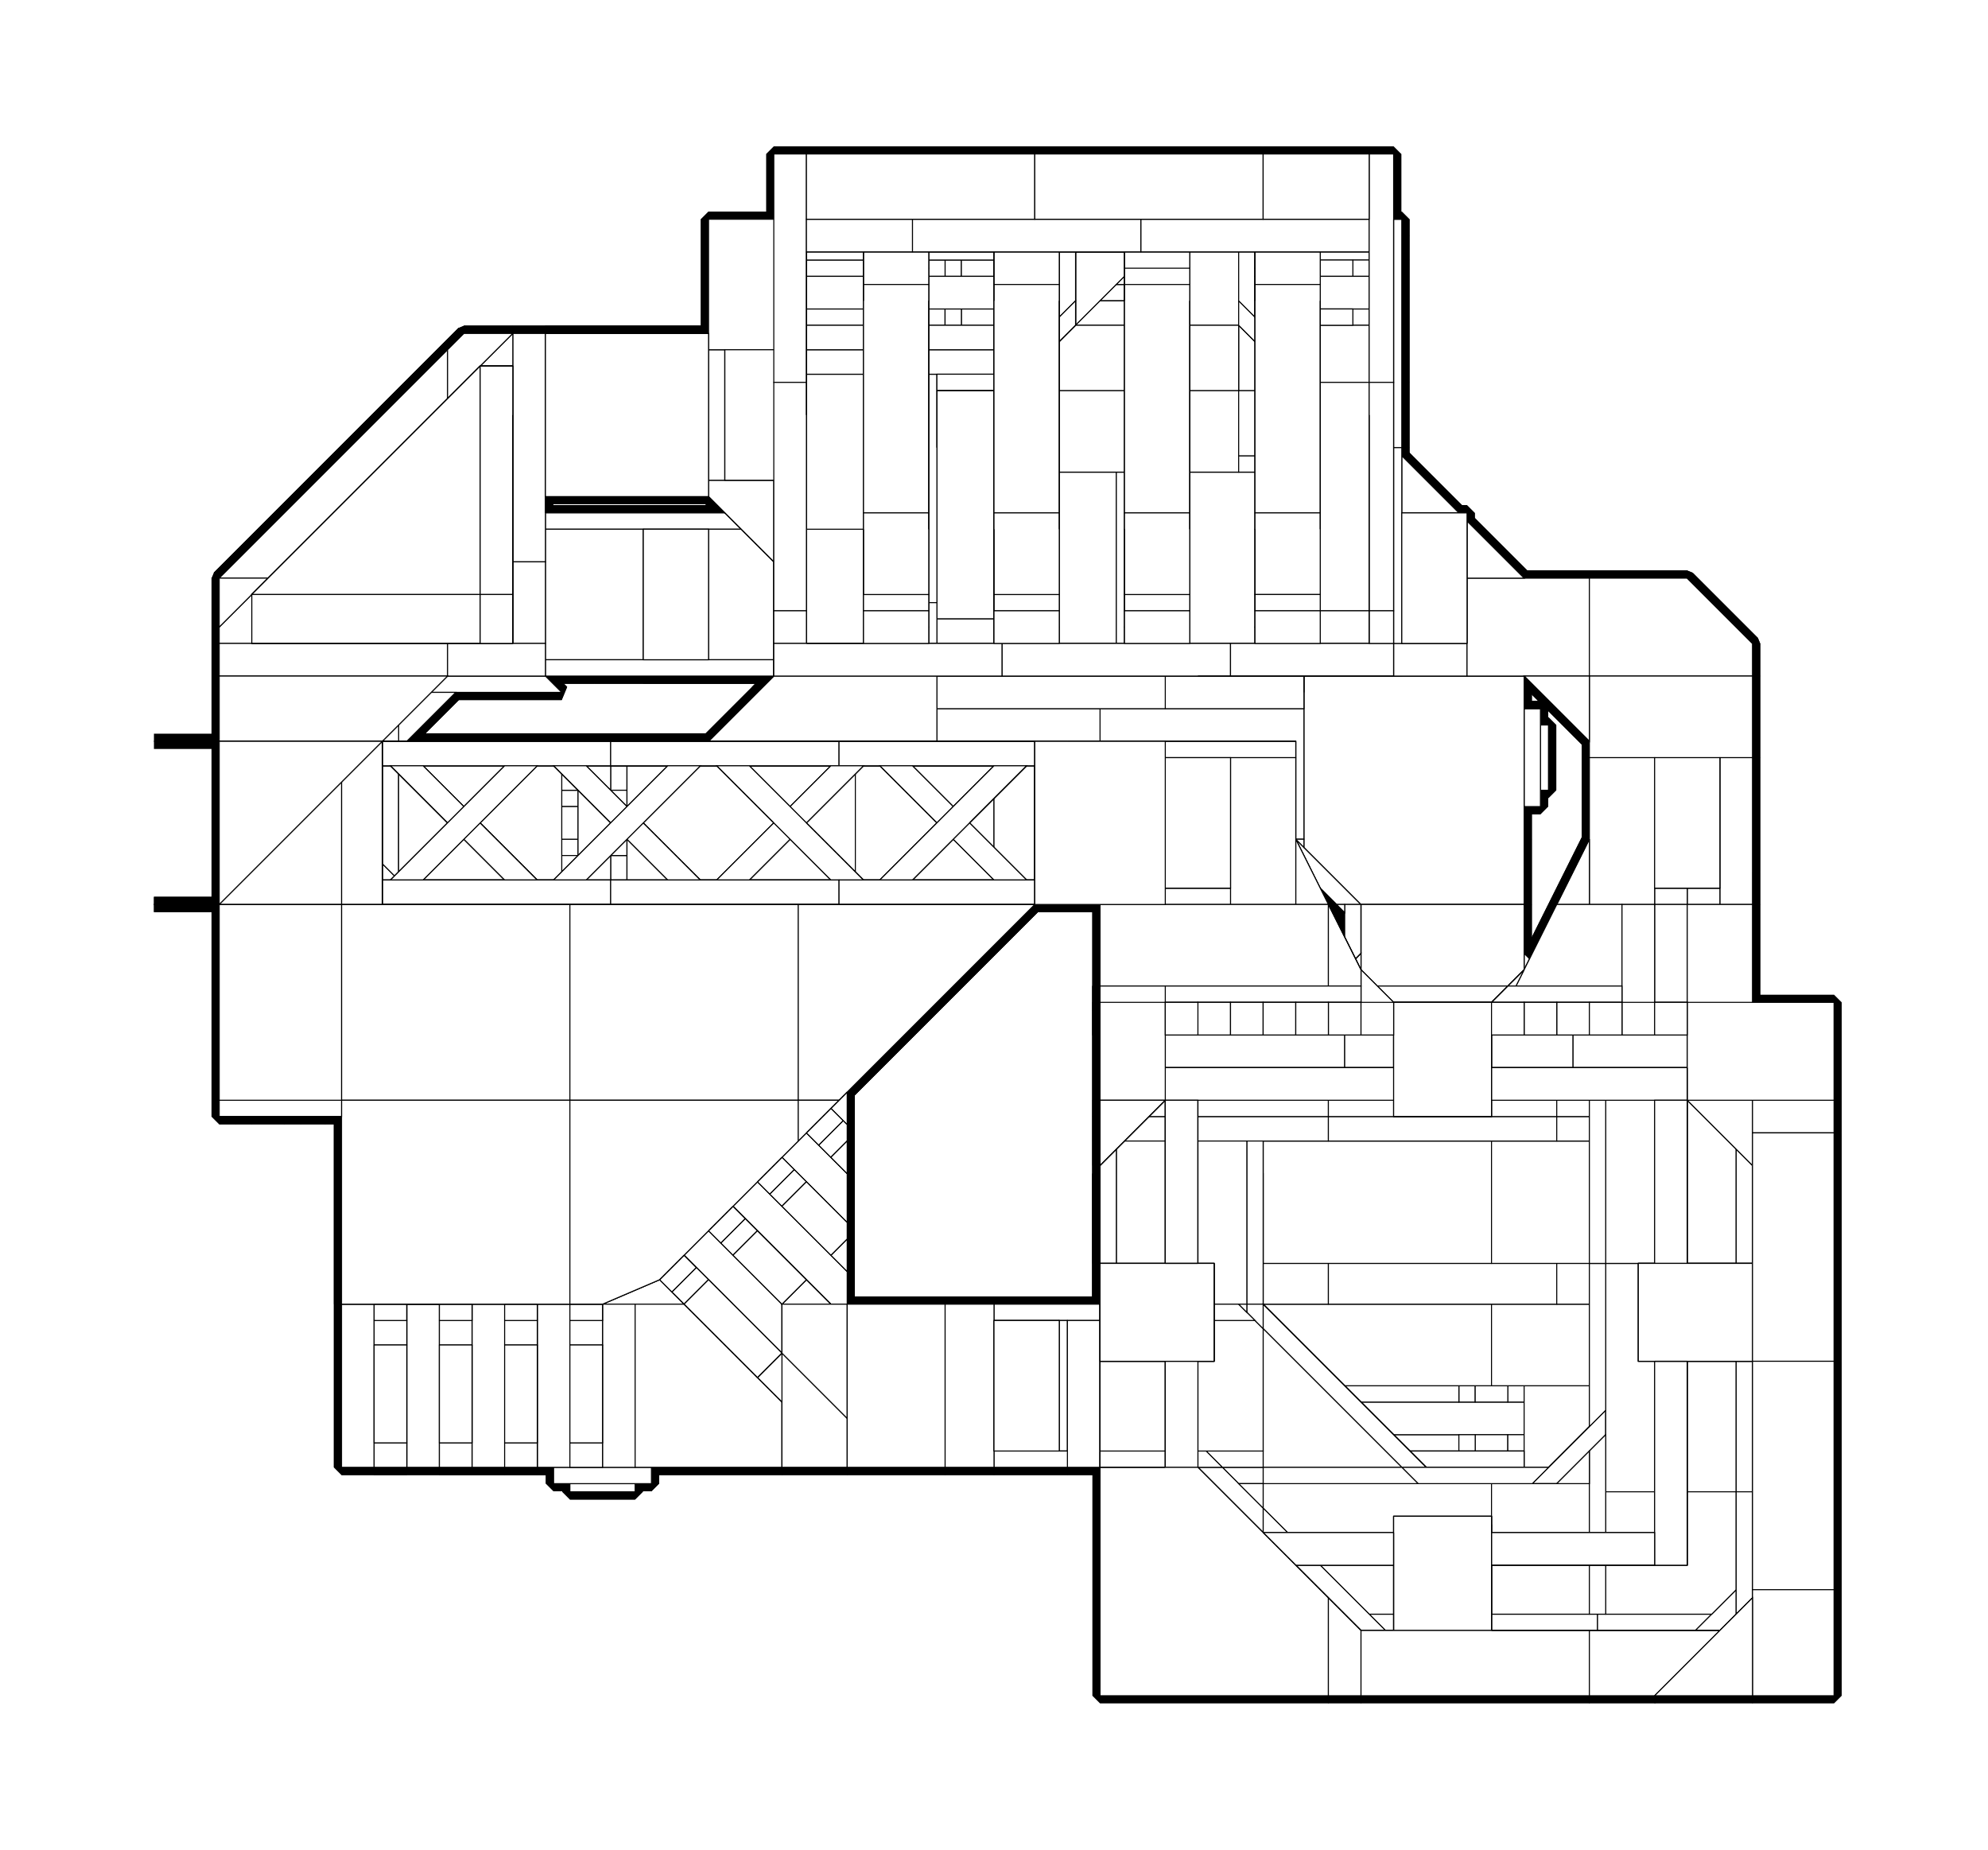 <?xml version="1.0" encoding="utf-8" ?>
<svg baseProfile="tiny" height="100%" version="1.2" viewBox="-487.0 -1071.0 1950.0 1814.0" width="100%" xmlns="http://www.w3.org/2000/svg" xmlns:ev="http://www.w3.org/2001/xml-events" xmlns:xlink="http://www.w3.org/1999/xlink"><defs><g id="bsp_ref"><polygon points="464,-392 448,-392 448,-408 488,-408 488,-392" /><polygon points="272,-424 272,-552 304,-552 432,-552 432,-464 432,-408 368,-408 272,-408" /><polygon points="272,-552 272,-568 304,-600 304,-552" /><polygon points="432,-552 432,-688 488,-688 488,-608 488,-464 432,-464" /><polygon points="488,-464 488,-408 448,-408 432,-408 432,-464" /><polygon points="304,-552 304,-600 304,-688 432,-688 432,-552" /><polygon points="448,-376 464,-376 592,-376 592,-328 432,-328 432,-376" /><polygon points="488,-392 592,-392 592,-376 464,-376 464,-392" /><polygon points="608,-408 608,-392 592,-392 488,-392 488,-408 488,-464 488,-608 608,-608" /><polygon points="728,-608 792,-608 792,-464 792,-408 608,-408 608,-608" /><polygon points="792,-608 808,-608 808,-480 808,-464 792,-464" /><polygon points="808,-480 808,-608 824,-608 824,-480" /><polygon points="504,-688 728,-688 728,-624 728,-608 608,-608 488,-608 488,-688" /><polygon points="824,-464 824,-480 824,-608 824,-624 888,-624 888,-408 824,-408" /><polygon points="792,-624 808,-624 808,-608 792,-608 728,-608 728,-624" /><polygon points="728,-688 792,-688 792,-624 728,-624" /><polygon points="432,-408 432,-408 368,-408 368,-408" /><polygon points="888,-408 888,-624 888,-624 888,-408" /><polygon points="792,-688 792,-688 792,-688 792,-624 792,-624" /><polygon points="792,-624 792,-624 808,-624 808,-624 808,-624" /><polygon points="824,-608 808,-608 808,-608 824,-608" /><polygon points="824,-480 824,-608 824,-608 824,-480" /><polygon points="808,-480 808,-480 808,-464 808,-464" /><polygon points="272,-568 272,-552 144,-552 144,-568" /><polygon points="272,-408 144,-408 144,-424 272,-424" /><polygon points="592,-376 592,-376 464,-376 464,-376" /><polygon points="448,-408 448,-392 448,-392 448,-392 448,-408" /><polygon points="592,-376 592,-392 592,-392 592,-376" /><polygon points="464,-392 464,-392 448,-392 448,-392" /><polygon points="592,-376 592,-376 592,-376 592,-328 592,-328" /><polygon points="592,-328 592,-328 432,-328 432,-328" /><polygon points="192,-600 192,-600 128,-600 128,-600" /><polygon points="128,-728 128,-728 192,-728 192,-728" /><polygon points="192,-600 128,-600 128,-728 192,-728" /><polygon points="-32,-744 -48,-728 -256,-520 -272,-504 -272,-504 -32,-744" /><polygon points="432,-408 432,-408 448,-408 448,-408 432,-408" /><polygon points="368,-408 432,-408 432,-408 432,-408 432,-408 304,-408 304,-408 304,-408" /><polygon points="368,-408 304,-408 144,-408 272,-408 368,-408" /><polygon points="-272,-408 -272,-408 -272,-504 -272,-504" /><polygon points="728,-752 728,-840 728,-856 728,-856 728,-752" /><polygon points="728,-752 792,-688 728,-688" /><polygon points="568,-840 616,-840 616,-824 568,-824" /><polygon points="632,-824 616,-824 616,-840 632,-840" /><polygon points="568,-824 616,-824 632,-824 640,-824 608,-792 592,-776 568,-752" /><polygon points="608,-792 616,-792 616,-776 592,-776" /><polygon points="640,-824 664,-824 680,-824 680,-792 664,-792 632,-792 616,-792 608,-792" /><polygon points="632,-792 664,-792 664,-776 632,-776" /><polygon points="728,-856 728,-840 680,-840 664,-840 632,-840 616,-840 568,-840 568,-856" /><polygon points="632,-776 616,-776 616,-792 632,-792" /><polygon points="680,-824 664,-824 664,-840 680,-840" /><polygon points="680,-776 664,-776 664,-792 680,-792" /><polygon points="728,-752 680,-752 680,-776 680,-792 680,-824 680,-840 728,-840" /><polygon points="664,-840 664,-824 640,-824 632,-824 632,-840" /><polygon points="568,-752 592,-776 616,-776 632,-776 664,-776 680,-776 680,-752" /><polygon points="568,-856 568,-840 568,-824 568,-752 568,-752 568,-856" /><polygon points="568,-752 504,-688 504,-688 568,-752" /><polygon points="568,-752 504,-688 504,-688" /><polygon points="680,-752 728,-752 728,-688 504,-688 568,-752" /><polygon points="192,-744 48,-744 -32,-744 -32,-744 192,-744" /><polygon points="112,-600 112,-728 128,-728 128,-600" /><polygon points="112,-728 112,-600 48,-600 48,-728" /><polygon points="112,-600 128,-600 192,-600 208,-600 208,-584 48,-584 48,-600" /><polygon points="192,-744 208,-744 208,-728 192,-728 128,-728 112,-728 48,-728 48,-744" /><polygon points="144,-568 144,-552 48,-552 48,-568" /><polygon points="208,-600 192,-600 192,-728 208,-728" /><polygon points="192,-600 192,-600 192,-728 192,-728" /><polygon points="128,-728 128,-728 128,-600 128,-600" /><polygon points="272,-568 272,-568 144,-568" /><polygon points="304,-600 304,-600 272,-568 272,-568" /><polygon points="144,-424 144,-408 96,-408 48,-408 48,-424" /><polygon points="144,-440 144,-424 48,-424 48,-440" /><polygon points="144,-552 144,-440 48,-440 48,-552" /><polygon points="144,-440 144,-552 272,-552 272,-424 144,-424" /><polygon points="48,-728 0,-728 -24,-728 -48,-728 -32,-744 48,-744" /><polygon points="48,-600 32,-600 -56,-600 -56,-672 -32,-696 0,-728 48,-728" /><polygon points="-56,-600 -56,-552 -64,-552 -80,-552 -112,-552 -128,-552 -176,-552 -56,-672" /><polygon points="48,-584 48,-568 48,-552 32,-552 32,-600 48,-600" /><polygon points="32,-552 -56,-552 -56,-600 32,-600" /><polygon points="48,-440 -32,-440 -64,-440 -64,-488 -64,-504 -64,-536 -64,-552 -56,-552 32,-552 48,-552" /><polygon points="-232,-496 -224,-504 -128,-504 -128,-488 -240,-488" /><polygon points="-80,-504 -80,-488 -112,-488 -112,-504" /><polygon points="-112,-536 -112,-552 -80,-552 -80,-536" /><polygon points="-64,-536 -80,-536 -80,-552 -64,-552" /><polygon points="-112,-536 -128,-536 -128,-552 -112,-552" /><polygon points="-256,-496 -256,-472 -256,-440 -256,-424 -256,-408 -272,-408 -272,-504 -256,-520" /><polygon points="-112,-488 -128,-488 -128,-504 -112,-504" /><polygon points="-64,-488 -80,-488 -80,-504 -64,-504" /><polygon points="-192,-536 -128,-536 -112,-536 -80,-536 -64,-536 -64,-504 -80,-504 -112,-504 -128,-504 -224,-504" /><polygon points="-176,-552 -128,-552 -128,-536 -192,-536" /><polygon points="-256,-440 -256,-472 -240,-488 -128,-488 -112,-488 -80,-488 -64,-488 -64,-440" /><polygon points="-32,-424 -56,-424 -256,-424 -256,-440 -64,-440 -32,-440" /><polygon points="48,-424 -32,-424 -32,-440 48,-440" /><polygon points="48,-408 -48,-408 -72,-408 -56,-424 -32,-424 48,-424" /><polygon points="-72,-408 -128,-408 -256,-408 -256,-424 -56,-424" /><polygon points="-256,-496 -32,-720 -32,-696 -56,-672 -176,-552 -192,-536 -224,-504 -232,-496" /><polygon points="-240,-488 -256,-472 -256,-496 -232,-496" /><polygon points="-32,-720 -24,-728 0,-728 -32,-696" /><polygon points="-48,-728 -24,-728 -32,-720 -256,-496 -256,-520" /><polygon points="-272,-408 -272,-360 -272,-408" /><polygon points="-256,-408 -128,-408 -128,-352 -128,-344 -128,-200 -256,-200" /><polygon points="-72,-408 -48,-408 -112,-344 -128,-344 -128,-352" /><polygon points="-128,-408 -72,-408 -128,-352" /><polygon points="-48,-408 -48,-408 -112,-344 -112,-344" /><polygon points="-272,-504 -272,-504 -48,-728 -32,-744 -32,-744" /><polygon points="888,-408 888,-408 880,-408 824,-408 824,-408 888,-408" /><polygon points="-272,-408 -272,-408 -272,-440 -272,-456 -272,-504 -272,-504" /><polygon points="888,-624 888,-624 888,-408 888,-408 888,-408 888,-408" /><polygon points="304,-688 304,-688 304,-600 304,-600 304,-600" /><polygon points="888,-624 888,-624 824,-624 824,-624" /><polygon points="824,-624 824,-624 824,-608 824,-608 824,-624" /><polygon points="504,-688 504,-688 504,-688 488,-688 432,-688 304,-688 304,-688" /><polygon points="728,-856 728,-856 728,-856 728,-752 728,-752" /><polygon points="792,-688 792,-688 728,-752 728,-752" /><polygon points="568,-752 568,-752 568,-856 568,-856 568,-856" /><polygon points="504,-688 504,-688 568,-752 568,-752" /><polygon points="-32,-744 -32,-744 16,-744 48,-744 192,-744 192,-744" /><polygon points="208,-744 208,-744 192,-744 192,-744" /><polygon points="48,-568 48,-568 48,-584 48,-584" /><polygon points="208,-584 208,-584 208,-600 208,-728 208,-744 208,-744" /><polygon points="48,-584 48,-584 208,-584 208,-584" /><polygon points="-272,-360 -272,-344 -272,-344 -272,-344 -272,-408 -272,-408" /><polygon points="-128,-344 -112,-344 -112,-200 -128,-200" /><polygon points="-272,-344 -272,-360 -272,-408 -256,-408 -256,-200 -272,-200" /><polygon points="-112,-344 -112,-344 -112,-200" /><polygon points="728,-856 728,-856 728,-856 568,-856 568,-856 568,-856" /><polygon points="808,-464 808,-464 792,-464 792,-464 808,-464" /><polygon points="824,-624 824,-624 824,-624 888,-624 888,-624 824,-624" /><polygon points="808,-608 808,-480 824,-480 824,-608" /><polygon points="808,-480 808,-608 808,-624 808,-624 808,-464 808,-464" /><polygon points="824,-480 808,-480 808,-480 824,-480" /><polygon points="808,-608 808,-608 808,-624 808,-624" /><polygon points="824,-480 824,-608 824,-608 824,-480" /><polygon points="824,-480 824,-480 824,-464 824,-464" /><polygon points="592,-376 592,-376 464,-376 464,-376" /><polygon points="464,-376 464,-376 448,-376 448,-376" /><polygon points="592,-376 592,-392 464,-392 464,-376" /><polygon points="464,-392 592,-392 608,-392 608,-392 448,-392 448,-392" /><polygon points="464,-376 464,-392 464,-392 464,-376" /><polygon points="592,-392 592,-392 608,-392 608,-392" /><polygon points="792,-408 792,-408 656,-408 608,-408 608,-408 608,-408 792,-408" /><polygon points="448,-408 608,-408 608,-408 432,-408 432,-408" /><polygon points="792,-624 792,-688 792,-688 792,-464 792,-464" /><polygon points="792,-464 792,-408 792,-408 792,-464" /><polygon points="808,-624 792,-624 792,-464 808,-464" /><polygon points="824,-624 824,-624 824,-608 824,-480 824,-464 824,-464" /><polygon points="360,224 360,224 424,224 424,224" /><polygon points="432,-376 432,-376 432,-328 432,-328" /><polygon points="608,-408 608,-392 608,-392 608,-392 608,-408" /><polygon points="592,-328 592,-376 448,-376 432,-376 432,-328" /><polygon points="608,-392 608,-408 448,-408 448,-392" /><polygon points="592,-376 592,-376 464,-376 448,-376 448,-376" /><polygon points="448,-376 448,-376 448,-376 432,-376 432,-376" /><polygon points="424,352 424,352 360,352 360,352" /><polygon points="424,352 360,352 360,224 424,224" /><polygon points="1232,0 1232,-88 1232,-88 1232,-8 1232,8 1232,8" /><polygon points="1232,8 1232,8 1232,168 1232,168" /><polygon points="880,-408 824,-408 824,-408 888,-408 888,-408" /><polygon points="880,-408 888,-408 888,-408 824,-408 824,-408" /><polygon points="824,-408 824,-408 824,-408 824,-464 824,-464 824,-464 824,-464 824,-408" /><polygon points="-120,344 -120,368 -152,368 -152,208 -152,200 -120,200" /><polygon points="16,200 16,208 16,344 -120,344 -120,200" /><polygon points="-272,-120 -272,-184 -152,-184 -152,0" /><polygon points="-152,40 -152,24 -152,0 -152,-184 -96,-184 -24,-184 16,-144 16,40" /><polygon points="16,80 16,176 16,200 -120,200 -152,200 -152,40 16,40" /><polygon points="16,80 16,40 16,-144 72,-88 72,40 72,80" /><polygon points="72,176 32,176 16,176 16,80 72,80" /><polygon points="72,-88 16,-144 -24,-184 72,-184" /><polygon points="104,368 152,368 152,384 72,384 56,384 56,368" /><polygon points="104,368 56,368 -24,368 -120,368 -120,344 16,344 104,344" /><polygon points="240,344 280,344 280,368 152,368 104,368 104,344" /><polygon points="240,344 104,344 16,344 16,208 32,208 160,208 176,208 240,208" /><polygon points="280,208 280,344 240,344 240,208" /><polygon points="440,368 344,368 344,352 360,352 424,352 440,352" /><polygon points="280,344 280,208 344,208 344,224 344,352 344,368 280,368" /><polygon points="344,352 344,224 360,224 360,352" /><polygon points="440,352 424,352 424,224 440,224" /><polygon points="440,208 440,224 424,224 360,224 344,224 344,208" /><polygon points="72,-88 72,-184 96,-184 128,-184 176,-136 176,40 72,40" /><polygon points="176,40 176,88 176,176 160,176 72,176 72,80 72,40" /><polygon points="176,88 176,40 176,-136 344,32 344,80 344,88" /><polygon points="344,128 344,176 344,208 280,208 240,208 176,208 176,176 176,88 344,88" /><polygon points="344,0 344,32 176,-136 128,-184 288,-184 344,-184" /><polygon points="-256,-200 -128,-200 -112,-200 -96,-184 -152,-184 -272,-184 -272,-200" /><polygon points="880,336 944,336 944,352 896,352" /><polygon points="992,336 960,336 944,336 880,336 848,304 944,304 960,304 992,304 1008,304 1008,336" /><polygon points="960,336 992,336 992,352 960,352" /><polygon points="960,304 944,304 944,288 960,288" /><polygon points="960,352 944,352 944,336 960,336" /><polygon points="1008,304 992,304 992,288 1008,288" /><polygon points="1008,352 992,352 992,336 1008,336" /><polygon points="1032,368 1008,368 1008,352 1008,336 1008,304 1008,288 1072,288 1072,328" /><polygon points="976,288 992,288 992,304 960,304 960,288" /><polygon points="912,368 896,352 944,352 960,352 992,352 1008,352 1008,368" /><polygon points="832,288 944,288 944,304 848,304" /><polygon points="752,208 816,208 976,208 976,288 960,288 944,288 832,288" /><polygon points="976,208 1040,208 1072,208 1072,288 1008,288 992,288 976,288" /><polygon points="816,208 752,208 608,208 592,208 592,168 752,168 816,168" /><polygon points="1040,208 976,208 816,208 816,168 976,168 1040,168" /><polygon points="1072,168 1072,208 1040,208 1040,168" /><polygon points="592,168 592,80 608,80 736,80 752,80 752,168" /><polygon points="976,168 816,168 752,168 752,80 752,48 816,48 976,48" /><polygon points="1072,64 1072,168 1040,168 976,168 976,48 1040,48 1072,48" /><polygon points="1136,64 1120,64 1120,48 1136,48" /><polygon points="1072,48 1120,48 1120,64 1072,64" /><polygon points="816,48 752,48 736,48 608,48 592,48 592,24 816,24" /><polygon points="1040,48 976,48 816,48 816,24 1040,24" /><polygon points="1072,24 1184,24 1184,48 1168,48 1136,48 1120,48 1072,48 1040,48 1040,24" /><polygon points="1136,48 1168,48 1168,64 1136,64" /><polygon points="1072,64 1120,64 1136,64 1168,64 1184,64 1184,168 1072,168" /><polygon points="1184,64 1168,64 1168,48 1184,48" /><polygon points="816,24 592,24 592,8 656,8 816,8" /><polygon points="1040,24 816,24 816,8 872,8 1040,8" /><polygon points="1072,16 1072,24 1040,24 1040,8 1072,8" /><polygon points="1072,16 1120,16 1136,16 1168,16 1184,16 1184,24 1072,24" /><polygon points="1096,8 1120,8 1120,16 1072,16 1072,8" /><polygon points="1120,8 1120,0 1136,0 1136,16 1120,16" /><polygon points="1184,64 1184,48 1184,24 1184,16 1184,0 1232,0 1232,8 1232,168 1184,168" /><polygon points="1136,0 1168,0 1168,16 1136,16" /><polygon points="872,8 816,8 656,8 648,0 816,0 872,0" /><polygon points="1096,8 1072,8 1040,8 872,8 872,0 1040,0 1096,0" /><polygon points="1120,0 1120,8 1096,8 1096,0" /><polygon points="1168,0 1184,0 1184,16 1168,16" /><polygon points="592,-56 648,0 656,8 592,8" /><polygon points="592,-56 592,-88 800,-88 816,-88 816,0 648,0" /><polygon points="816,-88 1024,-88 1040,-88 1040,0 872,0 816,0" /><polygon points="1040,-88 1056,-88 1072,-88 1232,-88 1232,0 1184,0 1168,0 1136,0 1120,0 1096,0 1040,0" /><polygon points="1024,-88 816,-88 800,-88 816,-104 848,-104 1008,-104 1024,-104" /><polygon points="1040,-104 1056,-88 1040,-88 1024,-88 1024,-104" /><polygon points="512,-184 528,-184 344,0 344,-184" /><polygon points="848,-136 848,-104 816,-104" /><polygon points="1008,-136 1008,-104 848,-104 848,-136 848,-184 1008,-184" /><polygon points="1040,-104 1024,-104 1008,-104 1008,-136" /><polygon points="512,-184 344,-184 288,-184 432,-328 512,-328" /><polygon points="592,-328 592,-248 528,-184 512,-184 512,-328" /><polygon points="592,-392 592,-328 512,-328 432,-328 432,-392" /><polygon points="656,-392 592,-392 432,-392 432,-408 608,-408 656,-408" /><polygon points="880,-392 816,-392 656,-392 656,-408 792,-408 824,-408 880,-408" /><polygon points="888,-408 1008,-408 1008,-392 880,-392 880,-408" /><polygon points="1024,-296 1024,-280 1008,-280 1008,-376 1024,-376" /><polygon points="816,-248 784,-248 592,-248 592,-328 592,-392 656,-392 816,-392" /><polygon points="880,-392 1008,-392 1008,-376 1008,-280 1008,-248 816,-248 816,-392" /><polygon points="816,-248 1008,-248 1008,-184 848,-184 784,-248" /><polygon points="-48,-408 -48,-408 -48,-408 -64,-392 -96,-360 -112,-344 -112,-344" /><polygon points="-152,24 -152,24 -152,24 -152,0 -152,0" /><polygon points="1008,-280 1024,-280 1024,-280 1008,-280" /><polygon points="784,-248 784,-248 592,-248 592,-248" /><polygon points="784,-248 848,-184 848,-184 784,-248" /><polygon points="592,-248 592,-248 592,-248 592,-248 528,-184 528,-184 528,-184" /><polygon points="-112,-344 -112,-344 -112,-200 -112,-200" /><polygon points="592,80 592,168 592,208 592,208" /><polygon points="848,-136 848,-136 848,-184 848,-184" /><polygon points="1040,-104 1008,-136 1008,-136 1040,-104 1056,-88 1056,-88" /><polygon points="592,-88 592,-88 800,-88 800,-88" /><polygon points="752,48 752,80 752,208 752,208" /><polygon points="1072,288 1072,208 1072,168 1072,168 1072,328 1072,328" /><polygon points="752,80 736,80 736,208 752,208" /><polygon points="736,80 608,80 608,208 736,208" /><polygon points="608,80 592,80 592,208 608,208" /><polygon points="736,48 752,48 752,208 736,208" /><polygon points="608,48 736,48 736,208 728,208 608,208" /><polygon points="56,368 56,368 40,368 8,368 -24,368 -24,368" /><polygon points="344,0 344,0 344,0 344,32 344,32" /><polygon points="528,-184 528,-184 344,0 344,0" /><polygon points="440,352 440,224 440,208 440,208 440,368 440,368" /><polygon points="16,200 16,176 16,112 16,112 16,208" /><polygon points="72,176 160,176 160,112 32,112 32,176" /><polygon points="16,176 32,176 32,112 16,112" /><polygon points="56,384 72,384 72,384 72,384 72,384 56,384" /><polygon points="56,368 56,384 56,384 56,368" /><polygon points="-152,0 -152,0 -272,-120 -272,-120" /><polygon points="360,224 360,224 360,352 360,352" /><polygon points="424,352 424,352 424,224 424,224" /><polygon points="-272,-184 -272,-200 -272,-184" /><polygon points="1032,-296 1024,-296 1024,-360 1032,-360" /><polygon points="1032,-360 1024,-360 1024,-360 1032,-360" /><polygon points="1024,-360 1024,-296 1024,-296 1024,-376 1024,-376" /><polygon points="1024,-296 1024,-296 1024,-296 1024,-280 1024,-280 1024,-296" /><polygon points="72,392 72,384 136,384 136,392" /><polygon points="136,392 136,384 136,384 136,392" /><polygon points="136,384 72,384 72,384 152,384 152,384" /><polygon points="-48,-408 48,-408 48,-408 -48,-408" /><polygon points="96,-408 48,-408 -48,-408 -48,-408 -48,-408 48,-408 96,-408" /><polygon points="272,-408 96,-408 96,-408 144,-408 304,-408 304,-408" /><polygon points="304,-600 304,-600 304,-688 304,-688 304,-600" /><polygon points="48,-424 48,-552 48,-568 48,-568 48,-520 48,-440 48,-408 48,-408 48,-408 48,-408" /><polygon points="272,-568 272,-568 144,-568 48,-568 48,-568 48,-568" /><polygon points="304,-600 272,-568 304,-568" /><polygon points="272,-568 304,-600 304,-600 304,-600 272,-568" /><polygon points="144,-552 208,-552 272,-552 272,-568 48,-568 48,-552" /><polygon points="272,-568 272,-552 304,-552 304,-568" /><polygon points="144,-424 208,-424 208,-424 144,-424" /><polygon points="208,-552 208,-552 208,-424 208,-424" /><polygon points="304,-552 272,-552 208,-552 208,-424 272,-424 304,-424" /><polygon points="144,-552 48,-552 48,-424 144,-424" /><polygon points="272,-424 208,-424 144,-424 48,-424 48,-408 96,-408 272,-408" /><polygon points="304,-408 304,-424 272,-424 272,-408" /><polygon points="144,-552 208,-552 208,-552 144,-552" /><polygon points="144,-552 144,-552 144,-424 144,-424" /><polygon points="208,-552 144,-552 144,-424 208,-424" /><polygon points="16,112 16,-112 16,-112 16,112" /><polygon points="160,112 160,176 176,176 176,112" /><polygon points="160,112 160,-112 32,-112 32,112" /><polygon points="32,112 32,-112 16,-112 16,112" /><polygon points="160,112 160,208 32,208 32,112" /><polygon points="176,112 176,208 160,208 160,112" /><polygon points="32,112 32,208 16,208 16,112" /><polygon points="592,168 592,48 608,48 608,208 592,208" /><polygon points="272,-408 272,-408 304,-408 304,-408" /><polygon points="-272,-184 -272,-184 -272,-184 -272,-120 -272,-120 -272,-120 -272,-184" /><polygon points="-272,-344 -272,-344 -272,-200 -272,-184 -272,-184" /><polygon points="-152,208 -152,208 -152,368 -152,368 -152,208" /><polygon points="-152,24 -152,24 -152,40 -152,200 -152,208 -152,208" /><polygon points="136,-184 288,-184 288,-184 128,-184 96,-184 96,-184" /><polygon points="-96,-184 -72,-184 96,-184 96,-184 72,-184 -24,-184 -96,-184" /><polygon points="-96,-336 -96,-336 -96,-208 -96,-208" /><polygon points="432,-392 432,-408 432,-408 432,-392 432,-328 432,-328" /><polygon points="848,-184 832,-184 824,-184 784,-224 784,-248" /><polygon points="592,-224 592,-248 784,-248 784,-224" /><polygon points="592,-224 784,-224 784,-224 592,-224" /><polygon points="272,-408 304,-408 432,-408 432,-392 416,-392 256,-392" /><polygon points="-40,-392 -64,-392 -48,-408 48,-408 64,-392" /><polygon points="64,-392 48,-408 48,-408 64,-392" /><polygon points="272,-408 256,-392 256,-392 272,-408" /><polygon points="-40,-392 -40,-392 -96,-336 -96,-336" /><polygon points="304,-200 432,-328 432,-328 288,-184 288,-184" /><polygon points="-88,-200 -96,-208 -96,-208 -88,-200" /><polygon points="280,-200 136,-200 -88,-200 -88,-200 136,-200 280,-200" /><polygon points="416,-336 416,-392 432,-392 432,-328 416,-328" /><polygon points="408,-328 416,-336 416,-328" /><polygon points="408,-328 416,-328 432,-328 304,-200 280,-200" /><polygon points="136,-184 96,-184 -72,-184 -88,-200 136,-200" /><polygon points="280,-200 304,-200 288,-184 136,-184 136,-200" /><polygon points="-96,-208 -88,-200 -72,-184 -96,-184" /><polygon points="-64,-392 -40,-392 -96,-336 -96,-360" /><polygon points="-112,-344 -96,-360 -96,-336 -96,-208 -96,-184 -112,-200" /><polygon points="-112,-200 -96,-184 -96,-184 -112,-200" /><polygon points="592,-88 592,-88 592,-104 592,-104" /><polygon points="592,-56 592,-56 592,8 592,24 592,48 592,168 592,168" /><polygon points="832,-144 832,-176 832,-184 848,-184 848,-136 832,-120" /><polygon points="832,-176 824,-184 832,-184" /><polygon points="832,-120 816,-104 792,-104 832,-144" /><polygon points="592,-88 592,-104 792,-104 816,-104 800,-88" /><polygon points="832,-176 832,-144 832,-144 832,-176" /><polygon points="592,-104 592,-104 792,-104 792,-104" /><polygon points="824,-184 832,-176 832,-176 824,-184" /><polygon points="816,-104 832,-120 848,-136 848,-136 816,-104 800,-88 800,-88" /><polygon points="1216,168 1088,168 1072,168 1072,168 1184,168 1232,168 1232,168" /><polygon points="1072,168 1072,168 1072,328 1072,328" /><polygon points="1032,368 912,368 912,368 1008,368 1032,368" /><polygon points="912,368 1032,368 1032,368 912,368" /><polygon points="1072,328 1032,368 1032,368 1072,328" /><polygon points="752,208 752,208 832,288 848,304 880,336 896,352 912,368 912,368" /><polygon points="592,208 592,208 608,208 608,208" /><polygon points="736,208 608,208 608,208 752,208 752,208" /><polygon points="440,368 440,368 440,368 344,368 280,368 280,368 344,368 440,368" /><polygon points="528,-184 528,-184 528,-184 528,-184 528,-184 344,0 344,0 344,0" /><polygon points="440,208 440,208 440,224 440,352 440,368 440,368" /><polygon points="976,528 1080,528 1088,528 1088,528 976,528" /><polygon points="1088,528 1176,528 1200,528 1200,528 1088,528" /><polygon points="872,528 880,528 880,528 848,528 848,528" /><polygon points="1200,528 1216,512 1232,496 1232,496 1200,528" /><polygon points="1032,-296 1024,-296 1024,-296 1032,-296" /><polygon points="1024,-296 1032,-296 1032,-360 1024,-360" /><polygon points="1024,-296 1024,-360 1024,-376 1024,-376 1024,-296" /><polygon points="1024,-360 1024,-360 1024,-376 1024,-376" /><polygon points="1032,-296 1032,-296 1032,-360 1032,-360" /><polygon points="592,208 592,208 592,208 592,208 592,168 592,168 592,168" /><polygon points="1080,528 976,528 880,528 872,528 856,512 976,512 1072,512 1080,512" /><polygon points="1088,512 1192,512 1176,528 1088,528 1080,528 1080,512" /><polygon points="1176,528 1192,512 1216,488 1216,512 1200,528" /><polygon points="1032,368 1072,328 1088,312 1088,336 1072,352 1040,384 1016,384" /><polygon points="1088,392 1088,336 1088,312 1088,168 1216,168 1216,392" /><polygon points="1216,488 1192,512 1088,512 1088,392 1216,392" /><polygon points="976,512 856,512 752,408 752,384 904,384 976,384" /><polygon points="1016,384 1040,384 1072,384 1072,512 976,512 976,384" /><polygon points="1088,392 1088,512 1080,512 1072,512 1072,384 1072,352 1088,336" /><polygon points="1216,392 1216,168 1232,168 1232,264 1232,392" /><polygon points="1232,496 1216,512 1216,488 1216,392 1232,392" /><polygon points="1072,384 1040,384 1072,352" /><polygon points="1072,168 1088,168 1088,312 1072,328" /><polygon points="752,208 912,368 888,368 752,232" /><polygon points="752,352 752,232 888,368 752,368" /><polygon points="912,368 1032,368 1016,384 976,384 904,384 888,368" /><polygon points="848,528 752,432 752,408 856,512 872,528" /><polygon points="888,368 904,384 752,384 752,368" /><polygon points="1032,368 1032,368 1072,328 1072,328" /><polygon points="752,208 752,208 912,368 912,368" /><polygon points="752,384 728,384 712,368 752,368" /><polygon points="752,432 688,368 712,368 728,384 752,408" /><polygon points="712,368 696,352 752,352 752,368" /><polygon points="696,352 712,368 688,368 592,368 592,352" /><polygon points="608,224 744,224 752,232 752,352 696,352 592,352 592,224" /><polygon points="744,224 736,216 736,208 752,208 752,232" /><polygon points="608,224 608,208 728,208 736,216 744,224" /><polygon points="608,208 608,224 592,224 592,208" /><polygon points="736,208 736,216 728,208" /><polygon points="752,408 728,384 752,384" /><polygon points="688,368 688,368 688,368 592,368 592,368" /><polygon points="592,224 456,224 440,224 440,208 592,208" /><polygon points="592,352 456,352 456,224 592,224" /><polygon points="592,368 440,368 440,352 456,352 592,352" /><polygon points="440,224 456,224 456,352 440,352" /><polygon points="72,392 72,384 72,384 72,392" /><polygon points="72,384 72,392 136,392 136,384" /><polygon points="136,384 152,384 152,384 72,384 72,384" /><polygon points="136,384 136,384 152,384 152,384" /><polygon points="72,392 72,392 136,392 136,392" /><polygon points="304,-408 432,-408 432,-408 432,-408 416,-408 304,-408" /><polygon points="-96,-360 -64,-392 -48,-408 -48,-408 -112,-344 -112,-344" /><polygon points="1008,-376 1008,-376 1008,-280 1008,-280" /><polygon points="1008,-376 1008,-376 1008,-392 1008,-408 1008,-408 1008,-376" /><polygon points="1008,-280 1008,-280 1008,-184 1008,-184 1008,-248 1008,-280" /><polygon points="1024,-296 1024,-376 1008,-376 1008,-280 1024,-280" /><polygon points="1008,-376 1024,-376 1024,-376 1024,-376 1024,-376 1008,-376" /><polygon points="592,-224 592,-248 592,-248 592,-224" /><polygon points="592,-248 784,-248 784,-248 592,-248" /><polygon points="784,-248 592,-248 592,-224 784,-224" /><polygon points="824,-184 832,-184 848,-184 784,-248 784,-224" /><polygon points="848,-184 848,-184 792,-240 784,-248 784,-248" /><polygon points="784,-224 784,-224 824,-184 824,-184" /><polygon points="-40,-392 -40,-392 64,-392 64,-392" /><polygon points="256,-392 256,-392 416,-392 416,-392" /><polygon points="416,-392 432,-392 432,-408 304,-408 272,-408 256,-392" /><polygon points="-48,-408 -64,-392 -40,-392 64,-392 48,-408" /><polygon points="136,-200 -88,-200 -72,-184 96,-184 136,-184" /><polygon points="264,-184 280,-200 136,-200 136,-184" /><polygon points="432,-328 416,-328 408,-328 280,-200 264,-184 288,-184" /><polygon points="416,-328 416,-336 408,-328" /><polygon points="432,-392 416,-392 416,-336 416,-328 432,-328" /><polygon points="416,-392 416,-392 416,-336 416,-336" /><polygon points="408,-328 416,-336 416,-336 408,-328 280,-200 280,-200" /><polygon points="-96,-184 -72,-184 -88,-200 -96,-208" /><polygon points="-40,-392 -64,-392 -96,-360 -96,-336" /><polygon points="-96,-208 -96,-336 -96,-360 -112,-344 -112,-200 -96,-184" /><polygon points="-112,-344 -112,-344 -112,-200 -112,-200" /><polygon points="848,-184 832,-184 832,-176 832,-144 832,-120 848,-136" /><polygon points="832,-184 824,-184 832,-176" /><polygon points="816,-104 832,-120 832,-144 792,-104" /><polygon points="800,-88 816,-104 792,-104 592,-104 592,-88" /><polygon points="832,-144 832,-144 792,-104 792,-104" /><polygon points="8,368 8,368 -24,368 -24,368" /><polygon points="40,368 40,368 40,368 8,368 8,368 8,368" /><polygon points="56,368 72,368 72,368 40,368 40,368" /><polygon points="152,368 152,368 136,368 104,368 104,368" /><polygon points="176,-16 176,112 176,176 176,208 176,112 176,-16" /><polygon points="176,-16 176,-112 160,-112 160,112 176,112" /><polygon points="152,368 152,384 152,384 152,384 152,384 152,368" /><polygon points="72,384 152,384 152,368 104,368 72,368 56,368 56,384" /><polygon points="1232,496 1232,496 1232,392 1232,264 1232,264" /><polygon points="1232,264 1232,264 1232,168 1232,168 1232,264" /><polygon points="880,528 880,528 976,528 976,528 976,528 880,528" /><polygon points="1088,528 1088,528 1040,528 976,528 976,528 976,528" /><polygon points="1200,528 1200,528 1104,528 1088,528 1088,528 1088,528" /><polygon points="880,528 880,528 880,528 848,528 848,528 848,528" /><polygon points="1232,496 1232,496 1200,528 1200,528 1200,528" /><polygon points="1008,-408 1008,-408 888,-408 888,-408" /><polygon points="824,-408 824,-408 792,-408 792,-408" /><polygon points="-152,208 -152,208 -152,24 -152,24 -152,24 -152,24 -152,208" /><polygon points="512,-184 288,-184 288,-184 440,-184 512,-184" /><polygon points="1008,-184 1008,-280 1008,-376 1008,-408 888,-408 824,-408 792,-408 792,-376 792,-248 792,-240 848,-184" /><polygon points="784,-248 792,-248 792,-376 656,-376 592,-376 592,-328 592,-248" /><polygon points="784,-248 792,-240 792,-248" /><polygon points="512,-328 592,-328 592,-376 432,-376 432,-328" /><polygon points="512,-328 432,-328 288,-184 512,-184" /><polygon points="528,-184 592,-248 592,-328 512,-328 512,-184" /><polygon points="792,-408 792,-408 792,-392 792,-376" /><polygon points="792,-376 792,-392 792,-408 656,-408 656,-376" /><polygon points="432,-376 432,-408 432,-408 432,-392 432,-328 432,-328" /><polygon points="432,-328 432,-328 288,-184 288,-184" /><polygon points="-56,368 -88,368 -120,368 -152,368 -152,368 -120,368 -24,368 -24,368 -24,368" /><polygon points="-88,368 -88,368 -120,368 -120,368" /><polygon points="-24,368 -24,368 -56,368 -56,368" /><polygon points="280,368 152,368 152,368 152,368 280,368" /><polygon points="-24,224 -24,224 -24,248 -24,344 -24,368 -24,368" /><polygon points="344,128 344,128 344,88 344,80 344,80" /><polygon points="344,208 344,208 344,176 344,176" /><polygon points="344,208 344,208 440,208 440,208 440,208 440,208 344,208" /><polygon points="104,224 104,224 104,248 104,344 104,368 104,368" /><polygon points="344,0 328,16 340,28 344,32" /><polygon points="244,124 328,208 344,208 344,176 328,160 280,112 268,100 256,88 232,112" /><polygon points="292,76 344,128 344,80 316,52 304,40 280,64" /><polygon points="280,208 220,148 208,136 184,160 196,172 232,208 280,256" /><polygon points="172,196 160,184 104,208 136,208 184,208" /><polygon points="136,208 104,208 104,224 104,368 136,368" /><polygon points="280,304 184,208 136,208 136,368 152,368 280,368" /><polygon points="344,32 340,28 340,28 344,32" /><polygon points="344,80 344,80 328,64 316,52 316,52" /><polygon points="328,160 344,176 344,176 328,160" /><polygon points="268,100 280,112 280,112 268,100" /><polygon points="232,208 196,172 196,172 208,184 232,208" /><polygon points="328,208 328,208 328,208 344,208 344,208" /><polygon points="280,208 312,208 280,208" /><polygon points="220,148 280,208 280,208 232,160 220,148" /><polygon points="280,256 280,304 280,368 344,368 344,320" /><polygon points="72,224 72,208 40,208 40,224 40,368 72,368" /><polygon points="8,344 8,248 8,224 8,208 -24,208 -24,224 -24,368 8,368" /><polygon points="72,208 72,224 72,224 72,224 72,224 72,208" /><polygon points="72,224 72,368 72,368 72,344 72,248 72,224" /><polygon points="8,224 8,248 8,248 8,224" /><polygon points="8,344 8,368 8,368 8,344" /><polygon points="40,224 40,224 40,248 40,344 40,368 40,368" /><polygon points="-56,224 -56,208 -88,208 -88,224 -88,248 -88,344 -88,368 -56,368" /><polygon points="-152,208 -152,368 -120,368 -120,224 -120,208" /><polygon points="-88,368 -88,344 -88,344 -88,368" /><polygon points="-88,248 -88,224 -88,224 -88,248" /><polygon points="-120,224 -120,368 -120,368 -120,344 -120,248 -120,224" /><polygon points="888,-408 824,-408 824,-408 888,-408" /><polygon points="-48,-408 -48,-408 48,-408 48,-408" /><polygon points="304,-464 304,-600 304,-600 304,-568 304,-552 304,-424 304,-408 304,-408 304,-408 304,-408" /><polygon points="888,-624 824,-624 824,-464 824,-408 888,-408" /><polygon points="416,-688 304,-688 304,-600 304,-464 416,-464" /><polygon points="304,-464 304,-408 416,-408 416,-464" /><polygon points="432,-632 432,-688 416,-688 416,-464 432,-464" /><polygon points="416,-464 416,-408 432,-408 432,-464" /><polygon points="792,-688 792,-688 792,-464 792,-464" /><polygon points="792,-688 728,-752 728,-752 792,-688" /><polygon points="432,-632 432,-464 432,-408 432,-408 432,-480 432,-632" /><polygon points="792,-464 792,-408 792,-408 792,-408 792,-408 792,-464" /><polygon points="824,-624 824,-624 824,-464 824,-464" /><polygon points="416,-688 432,-688 504,-688 504,-688 304,-688 304,-688" /><polygon points="728,-752 792,-688 792,-688 792,-688 728,-752" /><polygon points="48,-568 48,-584 48,-744 16,-744 16,-712 16,-664 16,-520 48,-520" /><polygon points="16,-520 16,-440 48,-440 48,-520" /><polygon points="-16,-712 16,-712 16,-744" /><polygon points="-272,-456 -272,-440 -240,-440 -240,-488" /><polygon points="-48,-440 -240,-440 -272,-440 -272,-408 -48,-408" /><polygon points="48,-440 16,-440 -16,-440 -48,-440 -48,-408 48,-408" /><polygon points="-272,-504 -224,-504 -48,-680 -48,-728" /><polygon points="-272,-504 -272,-456 -240,-488 -224,-504" /><polygon points="-48,-680 -16,-712 16,-744 -32,-744 -48,-728" /><polygon points="16,-712 16,-712 16,-664 16,-664" /><polygon points="208,-584 208,-744 208,-744 208,-632 208,-584" /><polygon points="48,-744 48,-584 48,-584 48,-744" /><polygon points="16,-440 16,-440 -16,-440 -16,-440" /><polygon points="-16,-712 -16,-712 16,-712 16,-712" /><polygon points="-16,-712 -48,-680 -224,-504 -240,-488 -240,-488 -16,-712" /><polygon points="208,-744 208,-744 192,-744 192,-744" /><polygon points="48,-584 48,-568 48,-568 48,-568 48,-584" /><polygon points="208,-744 208,-584 208,-584 208,-744" /><polygon points="48,-584 48,-584 208,-584 208,-584" /><polygon points="440,-184 288,-184 216,-184 216,-184 288,-184 440,-184" /><polygon points="848,-184 1008,-184 1008,-184 848,-184" /><polygon points="528,-184 528,-184 512,-184 512,-184" /><polygon points="176,-184 192,-184 216,-184 288,-184 288,-184 288,-184 264,-184 136,-184 96,-184 96,-184" /><polygon points="-24,-184 0,-184 16,-184 96,-184 96,-184 -72,-184 -96,-184 -96,-184" /><polygon points="-112,-344 -112,-344 -112,-328 -112,-224 -112,-200 -112,-200" /><polygon points="-96,-184 -96,-184 -112,-200 -112,-200" /><polygon points="592,-80 592,-88 592,-88 592,-88 592,-88 592,-56 592,-56 592,-56" /><polygon points="880,8 864,8 656,8 656,8 864,8 880,8" /><polygon points="1024,-104 1040,-104 1008,-136 1008,-104" /><polygon points="1008,-104 1008,-136 1008,-184 848,-184 848,-136 848,-104" /><polygon points="848,-104 848,-136 816,-104" /><polygon points="1024,-104 1008,-104 848,-104 816,-104 800,-88 832,-88 1024,-88" /><polygon points="1056,-88 1040,-104 1024,-104 1024,-88" /><polygon points="592,-80 608,-64 608,-88 592,-88" /><polygon points="832,-88 800,-88 608,-88 608,-64 664,-8 832,-8" /><polygon points="1056,-88 1024,-88 832,-88 832,-8 864,-8 1056,-8" /><polygon points="1232,-88 1072,-88 1056,-88 1056,-8 1088,-8 1232,-8" /><polygon points="608,-64 592,-80 592,-56 640,-8 664,-8" /><polygon points="864,-8 832,-8 664,-8 640,-8 656,8 864,8" /><polygon points="1088,-8 1056,-8 864,-8 864,8 880,8 1072,8 1088,8" /><polygon points="1216,8 1232,8 1232,-8 1088,-8 1088,8" /><polygon points="640,-8 592,-56 592,-56 640,-8 656,8 656,8" /><polygon points="848,-184 848,-184 848,-184 848,-136 848,-136" /><polygon points="1008,-136 1008,-136 1008,-184 1008,-184 1008,-184" /><polygon points="1232,-88 1232,-88 1072,-88 1072,-88" /><polygon points="1072,-88 1072,-88 1056,-88 1056,-88" /><polygon points="608,-88 800,-88 800,-88 592,-88 592,-88" /><polygon points="816,-104 848,-136 848,-136 832,-120 816,-104 800,-88 800,-88" /><polygon points="1072,8 1072,8 1072,168 1072,168" /><polygon points="1216,8 1088,8 1088,168 1216,168" /><polygon points="1232,8 1216,8 1216,168 1232,168" /><polygon points="1088,8 1072,8 1072,168 1088,168" /><polygon points="72,368 72,368 72,368 104,368 104,368 104,368" /><polygon points="-24,344 -24,248 -24,248 -24,344" /><polygon points="344,48 344,80 344,80 344,80 344,32 344,32 344,32" /><polygon points="344,144 344,128 344,128 344,144" /><polygon points="344,144 344,176 344,176 344,176 344,128 344,128 344,128" /><polygon points="304,88 344,128 344,128 292,76 292,76" /><polygon points="316,52 340,28 340,28 316,52" /><polygon points="340,28 316,52 328,64 344,48 344,32" /><polygon points="344,48 328,64 328,64 344,48" /><polygon points="344,80 344,80 328,64 328,64" /><polygon points="316,52 316,52 316,52 304,40 304,40 316,52" /><polygon points="220,148 244,124 244,124 220,148" /><polygon points="268,100 292,76 292,76 268,100" /><polygon points="172,196 196,172 196,172 172,196" /><polygon points="280,112 280,112 328,160 328,160 328,160 280,112" /><polygon points="344,144 328,160 344,176" /><polygon points="292,76 268,100 280,112 304,88" /><polygon points="304,88 280,112 280,112 304,88" /><polygon points="328,160 344,144 344,144 328,160" /><polygon points="280,256 280,256 232,208 232,208 232,208 280,256" /><polygon points="328,208 312,208 328,208" /><polygon points="304,184 280,208 312,208 328,208" /><polygon points="244,124 220,148 232,160 256,136" /><polygon points="280,208 280,208 232,160 232,160" /><polygon points="280,208 304,184 304,184 280,208" /><polygon points="256,136 232,160 232,160 256,136" /><polygon points="256,136 304,184 328,208 328,208 244,124 244,124" /><polygon points="280,304 280,304 280,256 280,256" /><polygon points="196,172 172,196 184,208 208,184" /><polygon points="280,256 256,280 280,304" /><polygon points="208,184 184,208 184,208 208,184" /><polygon points="256,280 184,208 172,196 172,196 184,208 280,304 280,304" /><polygon points="268,100 268,100 268,100 256,88 256,88 268,100" /><polygon points="220,148 220,148 220,148 208,136 208,136 220,148" /><polygon points="172,196 172,196 172,196 160,184 160,184 172,196" /><polygon points="8,224 40,224 40,224 8,224" /><polygon points="72,224 104,224 104,224 72,224" /><polygon points="8,224 8,224 8,224 8,208 8,208 8,224" /><polygon points="104,248 72,248 72,248 104,248" /><polygon points="104,224 72,224 72,248 104,248" /><polygon points="72,344 104,344 104,344 72,344" /><polygon points="104,344 72,344 72,368 104,368" /><polygon points="8,248 8,248 8,344 8,344 8,344 8,248" /><polygon points="40,344 40,248 40,248 40,344" /><polygon points="40,248 8,248 8,248 40,248" /><polygon points="40,224 8,224 8,248 40,248" /><polygon points="8,344 40,344 40,344 8,344" /><polygon points="40,344 8,344 8,368 40,368" /><polygon points="176,-168 192,-184 176,-184" /><polygon points="216,-184 192,-184 176,-168 176,-144" /><polygon points="32,-128 16,-144 16,-112 32,-112" /><polygon points="16,-144 32,-128 32,-152 16,-168" /><polygon points="160,-112 160,-128 160,-152 32,-152 32,-128 32,-112" /><polygon points="176,-168 160,-152 160,-128 176,-144" /><polygon points="160,-152 176,-168 176,-184 96,-184 16,-184 16,-168 32,-152" /><polygon points="176,-144 160,-128 160,-112 176,-112" /><polygon points="0,-184 -24,-184 16,-144 16,-168" /><polygon points="16,-184 0,-184 16,-168" /><polygon points="16,-144 -24,-184 -24,-184 16,-144" /><polygon points="-56,224 -24,224 -24,224 -56,224" /><polygon points="-120,224 -88,224 -88,224 -120,224" /><polygon points="-56,224 -56,224 -56,224 -56,208 -56,208 -56,224" /><polygon points="-120,224 -120,224 -120,224 -120,208 -120,208 -120,224" /><polygon points="-88,344 -88,344 -88,248 -88,248 -88,248 -88,344" /><polygon points="-56,344 -56,248 -56,224 -56,224 -56,368 -56,368" /><polygon points="-24,248 -56,248 -56,248 -24,248" /><polygon points="-24,224 -56,224 -56,248 -24,248" /><polygon points="-56,344 -24,344 -24,344 -56,344" /><polygon points="-24,344 -56,344 -56,368 -24,368" /><polygon points="-88,248 -120,248 -120,248 -88,248" /><polygon points="-88,224 -120,224 -120,248 -88,248" /><polygon points="-120,344 -88,344 -88,344 -120,344" /><polygon points="-88,344 -120,344 -120,368 -88,368" /><polygon points="-48,-408 -272,-408 -272,-344 -112,-344" /><polygon points="-112,-344 -272,-344 -272,-344 -112,-344" /><polygon points="344,80 344,80 344,48 344,48" /><polygon points="104,344 104,344 104,248 104,248" /><polygon points="344,128 344,128 304,88 304,88" /><polygon points="344,48 328,64 344,80" /><polygon points="304,88 280,112 328,160 344,144 344,128" /><polygon points="232,208 232,208 208,184 208,184" /><polygon points="256,136 232,160 280,208 304,184" /><polygon points="304,184 304,184 256,136 256,136" /><polygon points="232,208 208,184 184,208 256,280 280,256" /><polygon points="256,280 184,208 184,208 256,280" /><polygon points="256,280 256,280 280,256 280,256" /><polygon points="72,248 72,248 72,344 72,344" /><polygon points="104,248 72,248 72,344 104,344" /><polygon points="40,248 8,248 8,344 40,344" /><polygon points="-56,344 -56,248 -56,248 -56,344" /><polygon points="-24,248 -56,248 -56,344 -24,344" /><polygon points="-120,344 -120,248 -120,248 -120,344" /><polygon points="-88,248 -120,248 -120,344 -88,344" /><polygon points="1232,-328 1232,-408 1232,-440 1232,-440 1232,-408 1232,-328 1232,-216 1232,-216" /><polygon points="1232,8 1232,8 1232,72 1232,168 1232,168 1232,168" /><polygon points="888,-408 1008,-408 1008,-408 952,-408 880,-408 880,-408" /><polygon points="888,-696 888,-816 888,-840 888,-856 888,-856 888,-632 888,-624 888,-624" /><polygon points="1168,-504 1112,-504 1008,-504 1008,-504 1072,-504 1168,-504" /><polygon points="888,-504 888,-624 1008,-504" /><polygon points="888,-624 888,-624 944,-568 952,-560 1008,-504 1008,-504" /><polygon points="1112,-408 1072,-408 1008,-408 888,-408 888,-472 888,-504 1008,-504 1112,-504" /><polygon points="1168,-504 1232,-440 1232,-408 1112,-408 1112,-504" /><polygon points="656,-856 728,-856 728,-856 728,-856 568,-856 568,-856 568,-856" /><polygon points="432,-856 304,-856 224,-856 208,-856 208,-856 304,-856 408,-856 432,-856" /><polygon points="656,-856 568,-856 528,-856 432,-856 432,-856 632,-856 656,-856" /><polygon points="568,-776 568,-840 568,-856 568,-856 568,-752 568,-752" /><polygon points="728,-840 728,-776 728,-752 728,-752 728,-856 728,-856" /><polygon points="888,-840 888,-816 856,-816 840,-816 808,-816 792,-816 744,-816 744,-840" /><polygon points="888,-856 888,-840 744,-840 728,-840 728,-856" /><polygon points="856,-752 856,-768 856,-800 856,-816 888,-816 888,-696 856,-696" /><polygon points="856,-752 840,-752 840,-768 856,-768" /><polygon points="856,-800 840,-800 840,-816 856,-816" /><polygon points="808,-800 808,-816 840,-816 840,-800" /><polygon points="808,-696 752,-752 792,-752 808,-752 840,-752 856,-752 856,-696" /><polygon points="728,-752 728,-776 744,-760 752,-752 808,-696 808,-688 792,-688" /><polygon points="744,-840 744,-816 744,-800 744,-768 744,-760 728,-776 728,-840" /><polygon points="792,-464 792,-688 808,-688 808,-472 808,-464" /><polygon points="808,-408 792,-408 792,-464 808,-464" /><polygon points="808,-472 808,-688 808,-696 856,-696 888,-696 888,-624 888,-504 888,-472" /><polygon points="888,-408 880,-408 808,-408 808,-464 808,-472 888,-472" /><polygon points="856,-768 840,-768 808,-768 792,-768 744,-768 744,-800 792,-800 808,-800 840,-800 856,-800" /><polygon points="840,-768 840,-752 808,-752 808,-768" /><polygon points="744,-768 792,-768 792,-752 752,-752 744,-760" /><polygon points="744,-816 792,-816 792,-800 744,-800" /><polygon points="808,-800 792,-800 792,-816 808,-816" /><polygon points="808,-752 792,-752 792,-768 808,-768" /><polygon points="792,-464 792,-408 792,-408 792,-464" /><polygon points="304,-552 416,-552 416,-480 416,-408 304,-408" /><polygon points="416,-552 416,-704 432,-704 432,-688 432,-632 432,-480 416,-480" /><polygon points="432,-480 432,-408 416,-408 416,-480" /><polygon points="304,-704 416,-704 416,-552 304,-552" /><polygon points="488,-728 488,-704 432,-704 416,-704 304,-704 304,-728" /><polygon points="304,-768 440,-768 440,-752 304,-752" /><polygon points="456,-768 488,-768 488,-752 456,-752" /><polygon points="456,-752 440,-752 440,-768 456,-768" /><polygon points="456,-800 440,-800 440,-816 456,-816" /><polygon points="488,-816 488,-800 456,-800 456,-816" /><polygon points="440,-752 456,-752 488,-752 488,-728 304,-728 304,-752" /><polygon points="304,-816 440,-816 440,-800 304,-800" /><polygon points="488,-728 488,-752 504,-752 504,-712 496,-704 488,-704" /><polygon points="504,-712 504,-752 504,-768 504,-800 504,-816 528,-816 552,-816 552,-760" /><polygon points="504,-752 488,-752 488,-768 504,-768" /><polygon points="504,-800 488,-800 488,-816 504,-816" /><polygon points="568,-776 552,-760 552,-816 552,-840 568,-840" /><polygon points="488,-704 496,-704 520,-704 504,-688 432,-688 432,-704" /><polygon points="520,-704 496,-704 504,-712 552,-760 568,-776 568,-752" /><polygon points="528,-840 304,-840 304,-856 432,-856 528,-856" /><polygon points="568,-856 568,-840 552,-840 528,-840 528,-856" /><polygon points="528,-816 504,-816 488,-816 456,-816 440,-816 304,-816 304,-840 528,-840" /><polygon points="552,-840 552,-816 528,-816 528,-840" /><polygon points="440,-800 456,-800 488,-800 504,-800 504,-768 488,-768 456,-768 440,-768 304,-768 304,-800" /><polygon points="504,-688 504,-688 432,-688 432,-688" /><polygon points="520,-704 568,-752 568,-752 504,-688 504,-688" /><polygon points="432,-688 432,-688 432,-632 432,-632" /><polygon points="16,-664 16,-440 16,-440 16,-520 16,-664" /><polygon points="16,-712 16,-712 16,-664 16,-664" /><polygon points="208,-744 208,-744 208,-856 208,-856" /><polygon points="272,-552 272,-520 240,-552" /><polygon points="272,-520 272,-552 304,-552 304,-408 272,-408" /><polygon points="224,-632 224,-728 304,-728 304,-704 304,-552 272,-552 240,-552 224,-568" /><polygon points="224,-768 304,-768 304,-752 224,-752" /><polygon points="208,-744 208,-856 224,-856 224,-840 224,-816 224,-800 224,-768 224,-752 224,-728 224,-632 208,-632" /><polygon points="224,-632 224,-568 208,-584 208,-632" /><polygon points="304,-728 224,-728 224,-752 304,-752" /><polygon points="224,-816 304,-816 304,-800 224,-800" /><polygon points="304,-840 224,-840 224,-856 304,-856" /><polygon points="304,-816 224,-816 224,-840 304,-840" /><polygon points="304,-768 224,-768 224,-800 304,-800" /><polygon points="208,-584 208,-584 48,-584 48,-584 48,-584 208,-584" /><polygon points="-16,-440 -240,-440 -240,-440 -48,-440 -16,-440" /><polygon points="16,-440 16,-440 -16,-440 -16,-440" /><polygon points="-240,-488 -240,-440 -240,-440 -240,-488" /><polygon points="-240,-440 -240,-488 -240,-488 -240,-440" /><polygon points="-16,-712 -240,-488 -240,-488 -16,-712" /><polygon points="-152,0 -152,0 -152,24 -152,24" /><polygon points="512,-184 528,-184 528,-184 512,-184 440,-184 440,-184" /><polygon points="592,-184 592,-184 528,-184 528,-184" /><polygon points="-72,-184 -24,-184 -24,-184 -96,-184 -96,-184" /><polygon points="1072,-248 1072,-184 1040,-184" /><polygon points="1136,-264 1120,-264 1120,-280 1136,-280" /><polygon points="1184,-312 1168,-312 1168,-328 1184,-328" /><polygon points="1072,-280 1120,-280 1120,-264 1072,-264" /><polygon points="1136,-280 1120,-280 1072,-280 1072,-312 1120,-312 1136,-312" /><polygon points="1136,-280 1168,-280 1168,-264 1136,-264" /><polygon points="1184,-280 1168,-280 1136,-280 1136,-312 1168,-312 1184,-312" /><polygon points="1232,-328 1184,-328 1168,-328 1136,-328 1120,-328 1072,-328 1072,-344 1072,-408 1112,-408 1232,-408" /><polygon points="1072,-344 1008,-408 1072,-408" /><polygon points="1232,-216 1232,-184 1200,-184 1184,-184 1184,-264 1184,-280 1184,-312 1184,-328 1232,-328" /><polygon points="1168,-328 1168,-312 1136,-312 1136,-328" /><polygon points="1072,-184 1072,-248 1072,-264 1120,-264 1136,-264 1168,-264 1184,-264 1184,-184" /><polygon points="1072,-328 1120,-328 1120,-312 1072,-312" /><polygon points="1136,-312 1120,-312 1120,-328 1136,-328" /><polygon points="1184,-264 1168,-264 1168,-280 1184,-280" /><polygon points="80,-232 64,-232 64,-248 80,-248" /><polygon points="80,-280 64,-280 64,-296 80,-296" /><polygon points="112,-248 112,-280 128,-280 128,-248" /><polygon points="64,-200 64,-232 80,-232 80,-200" /><polygon points="-16,-200 64,-200 80,-200 112,-200 128,-200 208,-200 192,-184 0,-184" /><polygon points="304,-200 288,-184 216,-184 192,-184 208,-200" /><polygon points="-96,-208 -88,-200 -72,-184 -96,-184 -112,-200 -112,-224" /><polygon points="-24,-184 -72,-184 -88,-200 -16,-200 0,-184" /><polygon points="64,-248 64,-280 80,-280 80,-248" /><polygon points="112,-200 112,-232 128,-232 128,-200" /><polygon points="112,-296 112,-320 128,-320 128,-296" /><polygon points="128,-280 112,-280 112,-296 128,-296" /><polygon points="128,-232 112,-232 112,-248 128,-248" /><polygon points="352,-200 304,-200 208,-200 128,-200 128,-232 128,-248 128,-280 128,-296 128,-320 336,-320 352,-320" /><polygon points="488,-320 488,-200 352,-200 352,-320" /><polygon points="-112,-328 -96,-328 -96,-208 -112,-224" /><polygon points="80,-232 80,-248 80,-280 80,-296 80,-328 112,-328 112,-320 112,-296 112,-280 112,-248 112,-232 112,-200 80,-200" /><polygon points="64,-328 80,-328 80,-296 64,-296" /><polygon points="-96,-328 -16,-328 64,-328 64,-296 64,-280 64,-248 64,-232 64,-200 -16,-200 -88,-200 -96,-208" /><polygon points="336,-320 128,-320 112,-320 112,-328 208,-328 336,-328" /><polygon points="432,-328 488,-328 488,-320 352,-320 336,-320 336,-328" /><polygon points="336,-328 208,-328 208,-344 432,-344 432,-328" /><polygon points="432,-344 488,-344 488,-328 432,-328" /><polygon points="112,-344 208,-344 208,-328 112,-328 80,-328 64,-328 -16,-328 -16,-344" /><polygon points="-16,-328 -96,-328 -112,-328 -112,-344 -16,-344" /><polygon points="272,-408 304,-408 416,-408 432,-408 432,-344 208,-344" /><polygon points="608,-184 608,-200 608,-344 784,-344 784,-248 784,-184" /><polygon points="512,-184 440,-184 288,-184 304,-200 352,-200 488,-200 512,-200" /><polygon points="608,-200 608,-184 592,-184 528,-184 512,-184 512,-200" /><polygon points="816,-184 784,-184 784,-248" /><polygon points="488,-320 488,-328 488,-344 560,-344 608,-344 608,-200 512,-200 488,-200" /><polygon points="784,-344 784,-344 784,-328 784,-248 784,-248" /><polygon points="784,-248 784,-248 816,-184 816,-184" /><polygon points="432,-408 432,-408 432,-344 432,-344" /><polygon points="560,-344 488,-344 432,-344 432,-344 528,-344 560,-344" /><polygon points="112,-344 112,-344 208,-344 208,-344" /><polygon points="432,-408 432,-408 432,-408 432,-376" /><polygon points="792,-408 792,-392 792,-408" /><polygon points="656,-408 432,-408 432,-376 592,-376 656,-376" /><polygon points="-96,-184 -96,-184 -112,-200 -112,-200" /><polygon points="1072,8 1072,8 880,8 880,8" /><polygon points="1216,8 1088,8 1088,-8 1232,-8 1232,8" /><polygon points="864,8 656,8 640,-8 664,-8 832,-8 864,-8" /><polygon points="1056,-8 1088,-8 1088,8 1072,8 880,8 864,8 864,-8" /><polygon points="592,-56 592,-80 608,-64 664,-8 640,-8" /><polygon points="608,-64 608,-88 832,-88 832,-8 664,-8" /><polygon points="832,-88 880,-88 976,-88 1056,-88 1056,-8 864,-8 832,-8" /><polygon points="1056,-88 1200,-88 1232,-88 1232,-8 1088,-8 1056,-8" /><polygon points="832,-88 608,-88 608,-104 832,-104" /><polygon points="848,-104 864,-104 880,-88 832,-88 832,-104" /><polygon points="592,-184 608,-184 608,-104 608,-88 608,-64 592,-80" /><polygon points="848,-120 848,-104 832,-104 608,-104 608,-184 784,-184 816,-184" /><polygon points="1008,-120 1072,-184 1184,-184 1200,-184 1200,-88 1056,-88 976,-88" /><polygon points="1200,-184 1232,-184 1232,-88 1200,-88" /><polygon points="848,-120 864,-104 848,-104" /><polygon points="1072,-184 1008,-120 1040,-184" /><polygon points="864,-104 848,-120 848,-120 880,-88 880,-88" /><polygon points="1040,-184 1008,-120 1008,-120 1040,-184" /><polygon points="1088,8 1216,8 1216,168 1088,168" /><polygon points="1216,8 1232,8 1232,168 1216,168" /><polygon points="1072,8 1088,8 1088,168 1072,168" /><polygon points="752,432 752,432 848,528 848,528 848,528" /><polygon points="688,368 688,368 752,432 752,432" /><polygon points="160,-112 160,112 32,112 32,-112" /><polygon points="160,-112 176,-112 176,-16 176,112 160,112" /><polygon points="16,-112 32,-112 32,112 16,112" /><polygon points="340,28 340,28 340,28 328,16 328,16 340,28" /><polygon points="316,52 340,28 340,28 316,52" /><polygon points="268,100 292,76 292,76 268,100" /><polygon points="220,148 244,124 244,124 220,148" /><polygon points="172,196 196,172 196,172 172,196" /><polygon points="344,208 328,208 312,208 280,208 280,256 344,320" /><polygon points="8,224 40,224 40,224 8,224" /><polygon points="72,224 104,224 104,224 72,224" /><polygon points="16,-144 -24,-184 0,-184 32,-152 32,-128" /><polygon points="16,-112 16,-144 32,-128 32,-112" /><polygon points="160,-152 160,-128 160,-112 32,-112 32,-128 32,-152" /><polygon points="176,-144 176,-112 160,-112 160,-128" /><polygon points="160,-152 192,-184 216,-184 176,-144 160,-128" /><polygon points="192,-184 160,-152 32,-152 0,-184" /><polygon points="176,-144 176,-144 176,-112 176,-112" /><polygon points="176,-112 176,-112 176,-16 176,-16" /><polygon points="216,-184 216,-184 176,-144 176,-144" /><polygon points="16,-112 16,-112 16,-144 16,-144" /><polygon points="-56,224 -24,224 -24,224 -56,224" /><polygon points="-120,224 -88,224 -88,224 -120,224" /><polygon points="-168,24 -168,8 -152,24" /><polygon points="-168,8 -192,-16 -200,-24 -216,-40 -272,-96 -272,-120 -152,0 -152,24" /><polygon points="-272,-96 -216,-40 -240,-40 -256,-40 -272,-40" /><polygon points="-272,8 -256,8 -256,24 -272,24" /><polygon points="-272,-40 -256,-40 -256,-24 -272,-24" /><polygon points="-192,24 -208,24 -208,8 -192,8" /><polygon points="-240,-24 -256,-24 -256,-40 -240,-40" /><polygon points="-240,24 -256,24 -256,8 -240,8" /><polygon points="-240,24 -240,8 -208,8 -208,24" /><polygon points="-272,-24 -256,-24 -240,-24 -200,-24 -192,-16 -192,8 -208,8 -240,8 -256,8 -272,8" /><polygon points="-192,24 -192,8 -192,-16 -168,8 -168,24" /><polygon points="-240,-24 -240,-40 -216,-40 -200,-24" /><polygon points="-272,-120 -272,-120 -152,0 -152,0" /><polygon points="-112,-344 -272,-344 -272,-344 -112,-344" /><polygon points="48,-744 48,-744 48,-584 48,-584" /><polygon points="592,368 560,368 488,368 440,368 440,368 592,368" /><polygon points="488,208 592,208 592,208 440,208 440,208" /><polygon points="552,224 560,224 592,224 592,208 488,208 488,224" /><polygon points="560,224 552,224 552,352 560,352" /><polygon points="592,224 560,224 560,352 560,368 592,368" /><polygon points="560,352 552,352 488,352 488,368 560,368" /><polygon points="440,368 488,368 488,352 488,224 488,208 440,208" /><polygon points="488,352 552,352 552,352 488,352" /><polygon points="552,224 488,224 488,224 552,224" /><polygon points="552,224 552,224 552,352 552,352" /><polygon points="440,368 440,208 344,208 344,320 344,368" /><polygon points="488,224 488,224 488,352 488,352" /><polygon points="552,224 488,224 488,352 552,352" /><polygon points="592,264 592,208 592,208 592,224 592,368 592,368" /><polygon points="-24,208 -24,224 -24,224 -24,224 -24,224 -24,208" /><polygon points="104,208 104,224 104,224 104,224 104,224 104,208" /><polygon points="280,64 292,76 292,76 292,76 292,76 280,64" /><polygon points="304,40 304,40 296,48 280,64 280,64 280,64 304,40" /><polygon points="328,16 304,40 316,52 340,28" /><polygon points="256,88 256,88 232,112 232,112 232,112 256,88" /><polygon points="208,136 208,136 184,160 184,160 184,160 208,136" /><polygon points="280,64 256,88 268,100 292,76" /><polygon points="232,112 208,136 220,148 244,124" /><polygon points="184,160 160,184 172,196 196,172" /><polygon points="232,112 244,124 244,124 244,124 244,124 232,112" /><polygon points="184,160 196,172 196,172 196,172 196,172 184,160" /><polygon points="160,184 160,184 104,208 104,208 104,208 160,184" /><polygon points="8,208 8,208 -24,208 -24,208 -24,208 8,208" /><polygon points="72,208 72,208 40,208 40,208 40,208 72,208" /><polygon points="72,208 72,224 104,224 104,208" /><polygon points="8,208 8,224 40,224 40,208" /><polygon points="40,208 40,224 40,224 40,224 40,224 40,208" /><polygon points="-120,208 -120,208 -152,208 -152,208 -120,208" /><polygon points="-56,208 -88,208 -88,208 -56,208" /><polygon points="-56,208 -56,224 -24,224 -24,208" /><polygon points="-120,208 -120,224 -88,224 -88,208" /><polygon points="-88,208 -88,224 -88,224 -88,224 -88,224 -88,208" /><polygon points="592,208 592,208 592,264 592,264" /><polygon points="976,528 976,528 976,528 976,464 976,432 976,424 976,424" /><polygon points="16,-664 16,-440 16,-440 16,-664" /><polygon points="16,-712 16,-712 16,-664 16,-664" /><polygon points="-16,-440 -240,-440 -240,-440 -16,-440" /><polygon points="16,-440 16,-440 -16,-440 -16,-440" /><polygon points="16,-712 16,-712 -16,-712 -16,-712" /><polygon points="-240,-440 -240,-440 -240,-488 -240,-488" /><polygon points="-16,-712 -240,-488 -240,-488 -16,-712" /><polygon points="1232,-216 1232,-184 1232,8 1232,8 1232,-8 1232,-88 1232,-184 1232,-216" /><polygon points="1040,528 1088,528 1088,528" /><polygon points="656,-408 496,-408 432,-408 432,-408 656,-408" /><polygon points="880,-408 720,-408 656,-408 656,-408 792,-408 808,-408 880,-408" /><polygon points="-16,-712 -240,-488 -16,-488" /><polygon points="-240,-488 -240,-440 -16,-440 -16,-488" /><polygon points="16,-664 16,-712 -16,-712 -16,-488 16,-488" /><polygon points="-16,-488 -16,-440 16,-440 16,-488" /><polygon points="304,-600 288,-600 272,-600 272,-520 272,-440 304,-440" /><polygon points="272,-600 224,-600 208,-600 208,-584 272,-520" /><polygon points="208,-600 224,-600 224,-728 208,-728" /><polygon points="304,-664 304,-728 288,-728 288,-600 304,-600" /><polygon points="224,-728 288,-728 304,-728 304,-824 304,-856 208,-856 208,-744 208,-728" /><polygon points="496,-440 488,-440 424,-440 360,-440 304,-440 272,-440 272,-408 432,-408 496,-408" /><polygon points="720,-440 680,-440 616,-440 552,-440 496,-440 496,-408 656,-408 720,-408" /><polygon points="880,-408 952,-408 952,-440 888,-440 856,-440 808,-440 744,-440 720,-440 720,-408" /><polygon points="1008,-504 952,-504 952,-440 952,-408 1008,-408 1072,-408 1072,-504" /><polygon points="1072,-504 1072,-408 1232,-408 1232,-440 1168,-504" /><polygon points="952,-560 944,-568 952,-568" /><polygon points="952,-560 952,-504 1008,-504" /><polygon points="888,-624 888,-568 944,-568" /><polygon points="888,-856 856,-856 856,-824 856,-664 856,-632 888,-632" /><polygon points="856,-632 856,-440 888,-440 888,-568 888,-624 888,-632" /><polygon points="680,-824 744,-824 808,-824 856,-824 856,-856 656,-856 632,-856 632,-824" /><polygon points="632,-856 432,-856 408,-856 408,-824 424,-824 488,-824 632,-824" /><polygon points="408,-856 304,-856 304,-824 360,-824 408,-824" /><polygon points="952,-504 952,-560 952,-568 952,-568 952,-440 952,-440" /><polygon points="944,-568 888,-568 888,-568 952,-568 952,-568" /><polygon points="744,-440 808,-440 808,-440 744,-440" /><polygon points="856,-824 856,-824 856,-696 856,-664 856,-664" /><polygon points="360,-440 424,-440 424,-440 360,-440" /><polygon points="488,-440 496,-440 552,-440 552,-440 488,-440" /><polygon points="616,-440 680,-440 680,-440 616,-440" /><polygon points="304,-824 304,-824 360,-824 360,-824 360,-824 360,-824" /><polygon points="304,-664 304,-600 304,-440 304,-440 304,-472 304,-664" /><polygon points="272,-600 288,-600 288,-600 224,-600 224,-600" /><polygon points="1232,-440 1232,-440 1168,-504 1168,-504" /><polygon points="856,-856 888,-856 888,-856 728,-856 656,-856 656,-856" /><polygon points="16,-664 16,-488 16,-440 16,-440 16,-664" /><polygon points="208,-600 208,-728 208,-744 48,-744 48,-584 208,-584" /><polygon points="272,-440 272,-520 272,-520 272,-408 272,-408" /><polygon points="208,-584 208,-584 224,-568 240,-552 272,-520 272,-520" /><polygon points="208,-744 208,-744 208,-744 192,-744 48,-744 48,-744 48,-744" /><polygon points="-16,-440 -240,-440 -240,-440 -16,-440" /><polygon points="16,-712 16,-712 -16,-712 -16,-712" /><polygon points="-272,8 -272,-184 -272,-184 -272,-120 -272,-96 -272,-40 -272,-24 -272,8 -272,24 -272,24" /><polygon points="-272,-344 -272,-344 -272,-344 -272,-344 -272,-184 -272,-184 -272,-184" /><polygon points="528,-184 528,-184 336,-184 336,-184" /><polygon points="1072,-328 1072,-344 1072,-344 1072,-328 1072,-312 1072,-280 1072,-264 1072,-248 1072,-248" /><polygon points="1136,-328 1136,-328 1200,-328 1200,-328" /><polygon points="1072,-408 1072,-344 1072,-328 1136,-328 1200,-328 1232,-328 1232,-408" /><polygon points="1136,-328 1136,-200 1136,-200 1136,-328" /><polygon points="1200,-200 1200,-184 1232,-184 1232,-216 1232,-328 1200,-328" /><polygon points="1200,-200 1168,-200 1168,-184 1200,-184" /><polygon points="1168,-200 1136,-200 1136,-184 1168,-184" /><polygon points="1136,-200 1136,-328 1072,-328 1072,-248 1072,-184 1104,-184 1136,-184" /><polygon points="1072,-184 1072,-248 1040,-184" /><polygon points="1072,-344 1072,-408 1008,-408" /><polygon points="1008,-408 1008,-408 1072,-344 1072,-344" /><polygon points="1072,-248 1072,-248 1040,-184 1040,-184" /><polygon points="816,-184 784,-248 784,-184" /><polygon points="720,-328 784,-328 784,-344 656,-344 656,-328" /><polygon points="784,-184 784,-248 784,-328 720,-328 720,-200 720,-184" /><polygon points="656,-200 656,-184 720,-184 720,-200" /><polygon points="656,-200 656,-328 656,-344 560,-344 528,-344 528,-184 592,-184 656,-184" /><polygon points="432,-408 272,-408 208,-344 336,-344 432,-344" /><polygon points="-112,-344 -152,-304 -152,-184 -112,-184" /><polygon points="656,-328 656,-328 720,-328 720,-328" /><polygon points="720,-200 720,-328 720,-328 720,-200" /><polygon points="528,-344 528,-344 528,-320 528,-208 528,-184 528,-184" /><polygon points="112,-344 -112,-344 -112,-344 112,-344" /><polygon points="336,-344 208,-344 112,-344 112,-344 224,-344 336,-344" /><polygon points="656,-344 784,-344 784,-344 608,-344 560,-344 560,-344" /><polygon points="112,-344 112,-344 -16,-344 -112,-344 -112,-344" /><polygon points="272,-408 272,-408 208,-344 208,-344" /><polygon points="592,-104 592,-184 592,-184 592,-80 592,-56 592,-56" /><polygon points="592,72 592,8 592,-56 592,-56 592,-56 592,-56 592,168 592,168 592,168" /><polygon points="1136,-184 1136,-88 1168,-88 1168,-184" /><polygon points="1232,-184 1200,-184 1168,-184 1168,-88 1168,-56 1168,-24 1168,8 1232,8" /><polygon points="1008,-120 1000,-104 1104,-104 1104,-184 1072,-184 1040,-184" /><polygon points="1136,-88 1136,-184 1104,-184 1104,-104 1104,-88 1104,-72 1136,-72" /><polygon points="848,-120 848,-104 848,-88 848,-72 880,-72 880,-88" /><polygon points="1008,-120 992,-104 1000,-104" /><polygon points="784,-184 720,-184 656,-184 592,-184 592,-104 656,-104 816,-104 816,-184" /><polygon points="816,-104 848,-104 848,-120 816,-184" /><polygon points="1000,-104 992,-104 976,-88 1008,-88 1040,-88 1072,-88 1104,-88 1104,-104" /><polygon points="816,-104 656,-104 656,-88 688,-88 720,-88 752,-88 784,-88 816,-88 848,-88 848,-104" /><polygon points="656,-24 656,-56 656,-72 656,-88 656,-104 592,-104 592,-56 592,8 656,8" /><polygon points="1040,-88 1040,-72 1072,-72 1072,-88" /><polygon points="976,-88 976,-72 1008,-72 1008,-88" /><polygon points="880,-88 880,-72 976,-72 976,-88" /><polygon points="784,-88 784,-72 816,-72 816,-88" /><polygon points="720,-88 720,-72 752,-72 752,-88" /><polygon points="656,-88 656,-72 688,-72 688,-88" /><polygon points="1168,-24 1168,-56 1168,-56 1168,-56 1168,-24" /><polygon points="1072,-88 1072,-72 1072,-56 1072,-56" /><polygon points="1136,-88 1136,-56 1168,-56 1168,-88" /><polygon points="1008,-88 1008,-72 1008,-56 1008,-56" /><polygon points="656,-72 656,-56 656,-56" /><polygon points="656,8 656,8 656,-24 656,-24 656,-24" /><polygon points="816,-88 816,-72 816,-56 816,-56" /><polygon points="752,-88 752,-72 752,-56 752,-56" /><polygon points="688,-88 688,-72 688,-56 688,-56" /><polygon points="688,-88 688,-56 720,-56 720,-88" /><polygon points="976,-88 976,-88 880,-88 880,-88" /><polygon points="816,-184 848,-120 848,-120 816,-184" /><polygon points="992,-104 1008,-120 1008,-120 976,-88 976,-88" /><polygon points="1168,8 1232,72 1232,8" /><polygon points="1168,8 1168,8 1168,8 1232,72 1232,72" /><polygon points="592,168 592,168 656,168 656,168 592,168" /><polygon points="656,8 592,8 592,72" /><polygon points="72,-184 -112,-184 -152,-184 -152,8 72,8" /><polygon points="296,-184 112,-184 72,-184 72,8 296,8" /><polygon points="344,0 528,-184 336,-184 296,-184 296,8 336,8" /><polygon points="72,8 -152,8 -152,24 -152,208 -120,208 -24,208 8,208 40,208 72,208" /><polygon points="296,8 72,8 72,208 104,208 160,184 184,160 208,136 232,112 256,88 280,64 296,48" /><polygon points="304,40 328,16 336,8 296,8 296,48" /><polygon points="344,0 336,8 328,16 328,16 328,16 344,0" /><polygon points="304,40 304,40 328,16 328,16" /><polygon points="208,136 208,136 232,112 232,112" /><polygon points="256,88 256,88 280,64 280,64" /><polygon points="160,184 160,184 184,160 184,160" /><polygon points="72,208 72,208 104,208 104,208" /><polygon points="8,208 8,208 40,208 40,208" /><polygon points="-120,208 -120,208 -88,208 -56,208 -24,208 -24,208" /><polygon points="-152,8 -272,8 -272,24 -152,24" /><polygon points="-152,-304 -272,-184 -152,-184" /><polygon points="-152,-184 -272,-184 -272,8 -152,8" /><polygon points="-152,24 -272,24 -272,24 -256,24 -240,24 -208,24 -192,24 -168,24 -152,24" /><polygon points="-152,-304 -112,-344 -272,-344 -272,-184" /><polygon points="224,-728 224,-728 224,-600 224,-600" /><polygon points="888,-568 888,-568 888,-440 888,-440" /><polygon points="888,-440 888,-440 952,-440 952,-440" /><polygon points="952,-568 888,-568 888,-440 952,-440" /><polygon points="288,-600 288,-600 288,-728 288,-728" /><polygon points="288,-728 288,-728 224,-728 224,-728" /><polygon points="224,-728 224,-600 288,-600 288,-728" /><polygon points="112,-184 -112,-184 -112,-184 72,-184 112,-184" /><polygon points="336,-184 224,-184 112,-184 112,-184 296,-184 336,-184" /><polygon points="1136,-200 1136,-200 1168,-200 1200,-200 1200,-200" /><polygon points="1200,-200 1200,-200 1200,-328 1200,-328" /><polygon points="1136,-328 1136,-200 1200,-200 1200,-328" /><polygon points="656,-328 656,-328 656,-200 656,-200" /><polygon points="656,-328 656,-200 720,-200 720,-328" /><polygon points="656,-200 656,-200 720,-200 720,-200" /><polygon points="-112,-208 -112,-320 -112,-344 -112,-344 -112,-184 -112,-184" /><polygon points="224,-320 -112,-320 -112,-320 -104,-320 -72,-320 8,-320 40,-320 56,-320 88,-320 168,-320 200,-320 216,-320 224,-320" /><polygon points="528,-344 528,-344 432,-344 336,-344 336,-344" /><polygon points="224,-344 112,-344 -112,-344 -112,-320 224,-320" /><polygon points="528,-320 528,-344 336,-344 224,-344 224,-320" /><polygon points="528,-208 528,-208 520,-208 504,-208 504,-208" /><polygon points="88,-208 88,-208 56,-208 40,-208 8,-208 -72,-208 -104,-208 -104,-208" /><polygon points="-112,-208 -104,-208 -104,-208 -104,-208 -112,-208" /><polygon points="224,-208 168,-208 88,-208 -104,-208 -112,-208 -112,-184 112,-184 224,-184" /><polygon points="528,-208 504,-208 224,-208 224,-184 336,-184 528,-184" /><polygon points="528,-320 528,-320 528,-320 528,-208 528,-208 528,-208 528,-208 528,-320" /><polygon points="248,-320 328,-320 360,-320 376,-320 408,-320 488,-320 520,-320 528,-320 528,-320 224,-320 224,-320" /><polygon points="488,-320 408,-320 408,-320 488,-320" /><polygon points="8,-320 -72,-320 -72,-320 8,-320" /><polygon points="168,-320 88,-320 88,-320 112,-320 168,-320" /><polygon points="328,-320 248,-320 248,-320 328,-320" /><polygon points="-104,-320 -112,-320 -112,-320 -104,-320" /><polygon points="520,-208 528,-208 528,-208 520,-208" /><polygon points="504,-208 488,-208 408,-208 376,-208 360,-208 328,-208 248,-208 216,-208 200,-208 168,-208 168,-208 224,-208 504,-208" /><polygon points="408,-208 488,-208 488,-208 408,-208" /><polygon points="248,-208 328,-208 328,-208 248,-208" /><polygon points="88,-208 88,-208 168,-208 168,-208 168,-208 112,-208 88,-208" /><polygon points="-72,-208 8,-208 8,-208 -72,-208" /><polygon points="-104,-320 -48,-264 -32,-280 -72,-320" /><polygon points="-16,-264 -32,-248 8,-208 40,-208" /><polygon points="-32,-248 -16,-264 40,-320 8,-320 -32,-280 -48,-264 -104,-208 -72,-208" /><polygon points="56,-320 112,-264 128,-280 88,-320" /><polygon points="200,-208 144,-264 128,-248 168,-208" /><polygon points="128,-248 144,-264 200,-320 168,-320 128,-280 112,-264 56,-208 88,-208" /><polygon points="248,-208 288,-248 272,-264 216,-208" /><polygon points="304,-264 360,-320 328,-320 288,-280" /><polygon points="272,-264 288,-248 328,-208 360,-208 304,-264 288,-280 248,-320 224,-320 216,-320" /><polygon points="376,-320 432,-264 448,-280 408,-320" /><polygon points="488,-208 504,-208 520,-208 464,-264 448,-248" /><polygon points="448,-248 464,-264 520,-320 488,-320 448,-280 432,-264 376,-208 408,-208" /><polygon points="408,-320 448,-280 448,-280 408,-320" /><polygon points="520,-208 520,-208 464,-264 464,-264" /><polygon points="448,-280 488,-320 488,-320 448,-280" /><polygon points="128,-248 88,-208 88,-208 128,-248" /><polygon points="200,-320 144,-264 144,-264 200,-320" /><polygon points="488,-208 448,-248 448,-248 488,-208" /><polygon points="168,-208 128,-248 128,-248 168,-208" /><polygon points="376,-208 432,-264 432,-264 376,-208" /><polygon points="448,-248 408,-208 408,-208 448,-248" /><polygon points="248,-320 288,-280 288,-280 248,-320" /><polygon points="360,-320 304,-264 304,-264 360,-320" /><polygon points="288,-280 328,-320 328,-320 288,-280" /><polygon points="288,-248 248,-208 248,-208 288,-248" /><polygon points="328,-208 288,-248 288,-248 328,-208" /><polygon points="216,-208 272,-264 272,-264 216,-208" /><polygon points="-72,-320 -32,-280 -32,-280 -72,-320" /><polygon points="128,-280 168,-320 168,-320 128,-280" /><polygon points="56,-208 112,-264 112,-264 56,-208" /><polygon points="-32,-280 8,-320 8,-320 -32,-280" /><polygon points="88,-320 128,-280 128,-280 88,-320" /><polygon points="40,-320 -16,-264 -16,-264 40,-320" /><polygon points="-32,-248 -72,-208 -72,-208 -32,-248" /><polygon points="8,-208 -32,-248 -32,-248 8,-208" /><polygon points="-104,-208 -48,-264 -48,-264 -104,-208" /><polygon points="880,-56 880,-56 880,-56 880,-24 880,8 880,8" /><polygon points="1008,-56 1008,-72 976,-72 976,-56" /><polygon points="1072,-56 1072,-72 1040,-72 1040,-56" /><polygon points="1136,-56 1136,-72 1104,-72 1104,-56" /><polygon points="1136,-56 1136,-56 1136,-88 1136,-72" /><polygon points="976,-56 976,-72 880,-72 880,-56 880,8 976,8" /><polygon points="656,-56 656,-56 656,-24 656,-24 656,-56" /><polygon points="880,-56 848,-56 848,-56 848,-56 880,-56" /><polygon points="880,-56 880,-72 848,-72 848,-56" /><polygon points="816,-56 816,-72 784,-72 784,-56" /><polygon points="752,-56 752,-72 720,-72 720,-56" /><polygon points="688,-56 688,-72 656,-72 656,-56" /><polygon points="1168,-56 1168,-56 1168,-88" /><polygon points="1104,-56 1104,-56 1104,-72 1104,-88" /><polygon points="1168,-56 1136,-56 1136,-56 1168,-56" /><polygon points="1136,-56 1136,-56 1104,-56 1104,-56 1104,-56 1136,-56" /><polygon points="1104,-56 1072,-56 1072,-56 1104,-56" /><polygon points="1104,-56 1104,-88 1072,-88 1072,-56" /><polygon points="1040,-56 1008,-56 1008,-56 1040,-56" /><polygon points="1072,-56 1072,-56 1040,-56 1040,-56 1040,-56 1072,-56" /><polygon points="1040,-56 1040,-56 1040,-72 1040,-88" /><polygon points="1040,-56 1040,-88 1008,-88 1008,-56" /><polygon points="1008,-56 1008,-56 976,-56 976,-56 1008,-56" /><polygon points="784,-56 784,-56 784,-72 784,-88" /><polygon points="848,-56 848,-56 848,-72 848,-88" /><polygon points="816,-56 816,-56 784,-56 784,-56 784,-56 816,-56" /><polygon points="848,-56 816,-56 816,-56 848,-56" /><polygon points="848,-56 848,-88 816,-88 816,-56" /><polygon points="720,-56 720,-56 720,-72 720,-88" /><polygon points="752,-56 752,-56 720,-56 720,-56 720,-56 752,-56" /><polygon points="784,-56 752,-56 752,-56 784,-56" /><polygon points="784,-56 784,-88 752,-88 752,-56" /><polygon points="720,-56 688,-56 688,-56 720,-56" /><polygon points="688,-56 688,-56 656,-56 656,-56 688,-56" /><polygon points="528,-184 528,-184 336,-184 336,-184" /><polygon points="528,-208 528,-208 528,-184 528,-184" /><polygon points="528,-344 528,-344 528,-320 528,-320" /><polygon points="-112,-208 -112,-320 -112,-320 -112,-320 -112,-208" /><polygon points="528,-320 528,-320 520,-320 520,-320" /><polygon points="56,-320 56,-320 40,-320 40,-320" /><polygon points="216,-320 216,-320 200,-320 200,-320" /><polygon points="376,-320 376,-320 360,-320 360,-320" /><polygon points="112,-320 88,-320 56,-320 40,-320 8,-320 -72,-320 -104,-320 -112,-320 -112,-344 112,-344" /><polygon points="336,-320 328,-320 248,-320 216,-320 200,-320 168,-320 112,-320 112,-344 336,-344" /><polygon points="528,-344 528,-320 520,-320 488,-320 408,-320 376,-320 360,-320 336,-320 336,-344" /><polygon points="112,-344 -112,-344 -112,-344 112,-344" /><polygon points="336,-344 112,-344 112,-344 336,-344" /><polygon points="360,-208 360,-208 376,-208 376,-208" /><polygon points="200,-208 200,-208 216,-208 216,-208" /><polygon points="40,-208 40,-208 56,-208 56,-208" /><polygon points="-32,-280 -48,-264 -104,-320 -72,-320" /><polygon points="8,-208 -32,-248 -16,-264 40,-208" /><polygon points="-48,-264 -32,-280 8,-320 40,-320 -16,-264 -32,-248 -72,-208 -104,-208" /><polygon points="128,-280 112,-264 56,-320 88,-320" /><polygon points="168,-208 128,-248 144,-264 200,-208" /><polygon points="112,-264 128,-280 168,-320 200,-320 144,-264 128,-248 88,-208 56,-208" /><polygon points="216,-208 272,-264 288,-248 248,-208" /><polygon points="288,-280 328,-320 336,-320 360,-320 304,-264" /><polygon points="288,-280 304,-264 360,-208 336,-208 328,-208 288,-248 272,-264 216,-320 248,-320" /><polygon points="448,-280 432,-264 376,-320 408,-320" /><polygon points="520,-208 488,-208 448,-248 464,-264" /><polygon points="432,-264 448,-280 488,-320 520,-320 464,-264 448,-248 408,-208 376,-208" /><polygon points="520,-320 520,-320 464,-264 464,-264" /><polygon points="432,-264 432,-264 376,-320 376,-320" /><polygon points="144,-264 144,-264 200,-208 200,-208" /><polygon points="304,-264 304,-264 360,-208 360,-208" /><polygon points="272,-264 272,-264 216,-320 216,-320" /><polygon points="-16,-264 -16,-264 40,-208 40,-208" /><polygon points="112,-264 112,-264 56,-320 56,-320" /><polygon points="-48,-264 -48,-264 -104,-320 -104,-320" /><polygon points="112,-184 -112,-184 -112,-208 -104,-208 -72,-208 8,-208 40,-208 56,-208 88,-208 112,-208" /><polygon points="336,-184 112,-184 112,-208 168,-208 200,-208 216,-208 248,-208 328,-208 336,-208" /><polygon points="360,-208 376,-208 408,-208 488,-208 520,-208 528,-208 528,-184 336,-184 336,-208" /><polygon points="1168,168 1232,168 1232,168 1232,168 1168,168" /><polygon points="880,464 880,528 976,528 976,424 976,416 880,416" /><polygon points="656,264 592,264 592,264 656,264" /><polygon points="-272,-344 -272,-344 -272,-184 -272,-184" /><polygon points="528,-184 528,-184 520,-184 336,-184 336,-184" /><polygon points="112,-184 -112,-184 -112,-184 112,-184" /><polygon points="336,-184 112,-184 112,-184 336,-184" /><polygon points="528,-208 528,-320 528,-344 528,-344 528,-184 528,-184" /><polygon points="112,-344 -112,-344 -112,-344 112,-344" /><polygon points="336,-344 112,-344 112,-344 336,-344" /><polygon points="-112,-344 -112,-344 -112,-320 -112,-208 -112,-184 -112,-184" /><polygon points="528,-344 528,-344 336,-344 336,-344" /><polygon points="-272,-344 -336,-344 -336,-344 -272,-344" /><polygon points="1232,496 1232,496 1232,264 1232,264 1232,264" /><polygon points="1232,168 1232,168 1232,72 1232,72 1232,168" /><polygon points="880,528 880,528 848,528 848,528 848,528" /><polygon points="1104,528 1200,528 1200,528" /><polygon points="1232,496 1232,496 1200,528 1200,528" /><polygon points="592,168 592,168 592,72 592,72 592,168" /><polygon points="592,264 592,264 592,264 592,368 592,368" /><polygon points="1168,-56 1168,-56 1168,-24 1168,-24 1168,-24 1168,-24" /><polygon points="1168,-24 1168,-24 1168,8 1168,8 1168,-24" /><polygon points="1136,-56 1136,-56 1168,-56 1168,-56" /><polygon points="1104,-56 1104,-56 1136,-56 1136,-56" /><polygon points="1072,-56 1072,-56 1104,-56 1104,-56" /><polygon points="1008,-56 1008,-56 1040,-56 1040,-56" /><polygon points="1040,-56 1040,-56 1072,-56 1072,-56" /><polygon points="976,-56 976,-56 976,-56 1008,-56 1008,-56" /><polygon points="656,-24 656,-24 656,-24 656,-24 656,-56 656,-56" /><polygon points="848,-56 848,-56 880,-56 880,-56 880,-56" /><polygon points="784,-56 784,-56 816,-56 816,-56" /><polygon points="816,-56 816,-56 848,-56 848,-56" /><polygon points="720,-56 720,-56 752,-56 752,-56" /><polygon points="752,-56 752,-56 784,-56 784,-56" /><polygon points="688,-56 688,-56 720,-56 720,-56" /><polygon points="656,-56 656,-56 688,-56 688,-56" /><polygon points="1232,168 1232,168 1232,168 1168,168 1168,168 1168,168 1168,168" /><polygon points="880,528 880,528 880,464 880,464" /><polygon points="880,464 880,464 880,416 880,432 880,464" /><polygon points="848,528 848,528 784,464 752,432 752,432 848,528" /><polygon points="592,264 592,264 656,264 656,264 656,264 656,264" /><polygon points="656,168 656,168 704,168 688,168 656,168" /><polygon points="656,168 656,168 656,168 656,168 592,168 592,168 592,168" /><polygon points="880,8 880,24 976,24 976,8" /><polygon points="1136,264 1232,264 1232,168 1168,168 1120,168 1120,264" /><polygon points="1232,264 1232,264 1232,368 1232,416 1232,488 1232,496 1232,496 1232,264" /><polygon points="680,-824 680,-824 680,-824 744,-824 744,-824 744,-824 744,-824 680,-824" /><polygon points="808,-824 808,-824 744,-824 744,-824" /><polygon points="808,-456 744,-456 744,-440 808,-440" /><polygon points="808,-824 744,-824 744,-808 808,-808" /><polygon points="808,-808 744,-808 744,-776 808,-776" /><polygon points="424,-824 424,-824 408,-824 360,-824 360,-824" /><polygon points="552,-824 616,-824 680,-824 680,-824 632,-824 488,-824 488,-824" /><polygon points="680,-808 680,-824 616,-824 616,-808" /><polygon points="680,-456 616,-456 616,-440 680,-440" /><polygon points="552,-824 488,-824 488,-808 552,-808" /><polygon points="552,-456 488,-456 488,-440 552,-440" /><polygon points="552,-808 488,-808 488,-776 552,-776" /><polygon points="424,-824 360,-824 360,-808 424,-808" /><polygon points="424,-456 360,-456 360,-440 424,-440" /><polygon points="424,-808 360,-808 360,-776 424,-776" /><polygon points="592,368 592,368 592,264 592,264 592,368" /><polygon points="880,8 688,8 688,8 880,8" /><polygon points="1136,8 976,8 976,8 1136,8" /><polygon points="976,-56 976,-24 976,-24 976,-24 976,-56" /><polygon points="976,-24 976,-56 976,-56 976,-56 976,8 976,8" /><polygon points="976,-24 976,8 1136,8 1168,8 1168,-24" /><polygon points="656,8 688,8 880,8 880,-24 656,-24" /><polygon points="1136,168 1120,168 1168,168 1168,168 1168,168" /><polygon points="1120,168 1136,168 1136,168 1136,168 1120,168" /><polygon points="976,24 976,24 976,8 976,8 976,8 976,8" /><polygon points="1136,8 1136,8 1136,168 1136,168" /><polygon points="1168,8 1136,8 1136,168 1168,168" /><polygon points="880,8 880,8 880,8 880,24 880,24 880,8" /><polygon points="976,416 976,424 976,424 976,424 976,416" /><polygon points="976,528 976,528 976,528 976,464 976,464 976,464" /><polygon points="976,424 976,432 976,432 976,432 976,424" /><polygon points="1168,264 1168,264 1168,264 1232,264 1232,264" /><polygon points="1168,264 1232,264 1232,264 1232,264 1136,264 1136,264" /><polygon points="1120,168 1120,168 1120,264 1120,264" /><polygon points="1168,264 1136,264 1136,432 1136,464 1168,464" /><polygon points="1136,464 1136,432 976,432 976,464" /><polygon points="1136,432 1136,264 1136,264 1136,432" /><polygon points="1168,464 1136,464 1136,464 1168,464" /><polygon points="976,432 1136,432 1136,432 976,432" /><polygon points="880,416 976,416 976,416 880,416" /><polygon points="880,416 880,416 880,432 880,432 880,432" /><polygon points="880,464 880,432 752,432 784,464" /><polygon points="752,432 880,432 880,432 752,432" /><polygon points="688,264 704,264 656,264 656,264 656,264" /><polygon points="704,264 688,264 688,264 688,264 704,264" /><polygon points="704,168 704,168 688,168 688,168 688,168" /><polygon points="656,8 656,8 656,8 656,168 656,168" /><polygon points="688,8 656,8 656,168 688,168" /><polygon points="704,168 656,168 592,168 592,208 592,264 656,264 704,264" /><polygon points="656,368 688,368 688,264 656,264" /><polygon points="688,264 688,368 688,368 688,264" /><polygon points="656,368 592,368 592,368 592,368 592,368 688,368 688,368" /><polygon points="752,432 688,368 688,368 688,368 752,432" /><polygon points="1232,72 1232,8 1232,8 1232,24 1232,40 1232,168 1232,168" /><polygon points="680,-824 680,-824 680,-808 680,-776 680,-776 680,-792" /><polygon points="680,-488 680,-488 680,-552 680,-552" /><polygon points="680,-488 680,-456 680,-440 680,-440 680,-472 680,-488" /><polygon points="808,-440 808,-440 808,-440 856,-440 856,-440 808,-440" /><polygon points="808,-440 808,-440 744,-440 744,-440" /><polygon points="680,-440 680,-440 680,-440 720,-440 744,-440 744,-440 744,-440 744,-440 720,-440 680,-440" /><polygon points="744,-552 744,-776 744,-776 744,-568 744,-552" /><polygon points="808,-824 808,-824 808,-808 808,-776 808,-776 808,-792" /><polygon points="808,-488 808,-488 808,-552 808,-552" /><polygon points="808,-488 808,-456 808,-440 808,-440 808,-472 808,-488" /><polygon points="808,-552 808,-776 744,-776 744,-552" /><polygon points="744,-488 808,-488 808,-552 744,-552" /><polygon points="744,-824 808,-824 808,-792 744,-792" /><polygon points="744,-488 744,-456 808,-456 808,-488" /><polygon points="360,-488 360,-488 360,-472 360,-440 360,-440 360,-456" /><polygon points="360,-776 360,-776 360,-568 360,-552 360,-552" /><polygon points="424,-440 424,-440 424,-440 488,-440 488,-440 488,-440 488,-440 424,-440" /><polygon points="424,-440 424,-440 360,-440 360,-440" /><polygon points="680,-440 680,-440 616,-440 616,-440" /><polygon points="552,-440 552,-440 496,-440 488,-440 488,-440" /><polygon points="552,-440 552,-440 552,-440 616,-440 616,-440 616,-440 616,-440 552,-440" /><polygon points="488,-824 488,-824 488,-824 424,-824 424,-824 424,-824" /><polygon points="552,-824 552,-824 616,-824 616,-824 616,-824 552,-824" /><polygon points="488,-552 488,-776 488,-776 488,-568 488,-552" /><polygon points="616,-552 616,-776 616,-776 616,-568 616,-552" /><polygon points="680,-552 680,-776 616,-776 616,-552" /><polygon points="616,-488 680,-488 680,-552 616,-552" /><polygon points="680,-824 680,-792 616,-792 616,-824" /><polygon points="616,-776 680,-776 680,-808 616,-808" /><polygon points="616,-488 616,-456 680,-456 680,-488" /><polygon points="552,-488 552,-456 552,-440 552,-440 552,-472 552,-488" /><polygon points="552,-488 552,-488 552,-552 552,-552" /><polygon points="552,-824 552,-824 552,-808 552,-776 552,-776 552,-792" /><polygon points="552,-552 552,-776 488,-776 488,-552" /><polygon points="488,-488 552,-488 552,-552 488,-552" /><polygon points="488,-824 552,-824 552,-792 488,-792" /><polygon points="488,-488 488,-456 552,-456 552,-488" /><polygon points="424,-776 424,-776 424,-792 424,-824 424,-824 424,-808" /><polygon points="424,-552 424,-488 424,-488 424,-552" /><polygon points="424,-440 424,-472 424,-488 424,-488 424,-456 424,-440" /><polygon points="424,-776 360,-776 360,-552 424,-552" /><polygon points="360,-552 360,-488 424,-488 424,-552" /><polygon points="360,-824 424,-824 424,-792 360,-792" /><polygon points="360,-488 360,-456 424,-456 424,-488" /><polygon points="1168,8 1168,8 1168,8 1232,8 1232,8" /><polygon points="1168,8 1232,8 1232,72" /><polygon points="592,8 656,8 592,72" /><polygon points="656,8 656,8 656,8 592,72 592,72" /><polygon points="880,-920 880,-920 880,-856 880,-856" /><polygon points="424,-472 360,-472 360,-488 424,-488" /><polygon points="272,-920 304,-920 304,-856 304,-824 304,-696 272,-696" /><polygon points="304,-696 304,-664 304,-472 272,-472 272,-696" /><polygon points="304,-472 304,-440 272,-440 272,-472" /><polygon points="360,-776 360,-792 424,-792 424,-776 424,-568 360,-568" /><polygon points="424,-568 424,-552 424,-488 360,-488 360,-552 360,-568" /><polygon points="496,-408 272,-408 272,-440 304,-440 360,-440 424,-440 488,-440 496,-440" /><polygon points="720,-408 688,-408 496,-408 496,-440 552,-440 616,-440 680,-440 720,-440" /><polygon points="744,-440 808,-440 856,-440 880,-440 880,-408 720,-408 720,-440" /><polygon points="552,-472 488,-472 488,-488 552,-488" /><polygon points="488,-568 488,-776 488,-792 552,-792 552,-776 552,-736 552,-568" /><polygon points="552,-552 552,-488 488,-488 488,-552 488,-568 552,-568" /><polygon points="680,-472 616,-472 616,-488 680,-488" /><polygon points="616,-568 616,-776 616,-792 680,-792 680,-776 680,-568" /><polygon points="680,-552 680,-488 616,-488 616,-552 616,-568 680,-568" /><polygon points="744,-568 744,-776 744,-792 808,-792 808,-776 808,-568" /><polygon points="808,-552 808,-488 744,-488 744,-552 744,-568 808,-568" /><polygon points="808,-472 744,-472 744,-488 808,-488" /><polygon points="752,-856 856,-856 856,-824 808,-824 744,-824 680,-824 640,-824 632,-824 632,-856" /><polygon points="632,-824 616,-824 552,-824 488,-824 424,-824 408,-824 408,-856 528,-856 632,-856" /><polygon points="408,-824 360,-824 304,-824 304,-856 408,-856" /><polygon points="856,-824 856,-856 856,-920 880,-920 880,-856 880,-696 856,-696" /><polygon points="880,-696 880,-632 880,-472 856,-472 856,-664 856,-696" /><polygon points="880,-472 880,-440 856,-440 856,-472" /><polygon points="528,-856 408,-856 304,-856 304,-920 528,-920" /><polygon points="752,-856 632,-856 528,-856 528,-920 752,-920" /><polygon points="856,-920 856,-856 752,-856 752,-920" /><polygon points="680,-552 680,-568 680,-776 680,-776 680,-552" /><polygon points="856,-824 856,-824 808,-824 808,-824 808,-824 808,-824" /><polygon points="744,-824 808,-824 808,-824 744,-824" /><polygon points="744,-776 744,-776 744,-808 744,-824 744,-824 744,-792" /><polygon points="744,-488 744,-488 744,-552 744,-552" /><polygon points="744,-472 744,-440 744,-440 744,-456 744,-488 744,-488" /><polygon points="808,-552 808,-568 808,-776 808,-776 808,-552" /><polygon points="856,-664 856,-472 856,-440 856,-440 856,-632 856,-664" /><polygon points="808,-472 808,-440 744,-440 744,-472" /><polygon points="360,-552 360,-488 360,-488 360,-552" /><polygon points="360,-776 360,-776 360,-808 360,-824 360,-824 360,-792" /><polygon points="408,-824 424,-824 488,-824 552,-824 552,-824 488,-824 424,-824 360,-824 360,-824" /><polygon points="632,-824 640,-824 680,-824 680,-824 616,-824 616,-824" /><polygon points="488,-472 488,-440 488,-440 488,-456 488,-488 488,-488" /><polygon points="488,-488 488,-488 488,-552 488,-552" /><polygon points="488,-776 488,-776 488,-808 488,-824 488,-824 488,-792" /><polygon points="616,-792 616,-776 616,-776 616,-808 616,-824 616,-824" /><polygon points="616,-488 616,-488 616,-552 616,-552" /><polygon points="616,-472 616,-440 616,-440 616,-456 616,-488 616,-488" /><polygon points="680,-472 680,-440 616,-440 616,-472" /><polygon points="552,-552 552,-568 552,-736 552,-776 552,-776 552,-552" /><polygon points="552,-472 552,-440 488,-440 488,-472" /><polygon points="424,-568 424,-776 424,-776 424,-552 424,-552" /><polygon points="424,-472 424,-440 360,-440 360,-472" /><polygon points="304,-440 304,-440 360,-440 360,-440 360,-440 360,-440" /><polygon points="304,-696 304,-824 304,-824 304,-728 304,-664 304,-664" /><polygon points="112,-184 72,-184 -112,-184 -112,-184 112,-184" /><polygon points="336,-184 296,-184 112,-184 112,-184 336,-184" /><polygon points="528,-184 656,-184 656,-184 520,-184 520,-184" /><polygon points="-112,-344 -112,-184 -152,-184 -152,-304" /><polygon points="528,-344 656,-344 656,-184 528,-184" /><polygon points="-112,-344 -112,-344 -112,-184 -112,-184" /><polygon points="528,-344 528,-344 336,-344 336,-344" /><polygon points="-152,-184 -272,-184 -152,-304" /><polygon points="-272,-344 -112,-344 -152,-304 -272,-184" /><polygon points="-336,-184 -336,-184 -272,-184 -272,-184" /><polygon points="976,528 976,528 976,528 1040,528 1088,528 1104,528" /><polygon points="72,-184 -152,-184 -152,-184 -112,-184 72,-184" /><polygon points="296,-184 72,-184 72,-184 112,-184 296,-184" /><polygon points="520,-184 296,-184 296,-184 336,-184 520,-184" /><polygon points="-152,-184 -272,-184 -272,-184 -152,-184" /><polygon points="-272,-184 -336,-184 -336,-184 -272,-184" /><polygon points="688,-408 688,-408 720,-408 880,-408 880,-408" /><polygon points="880,-632 880,-408 880,-408 880,-440 880,-472 880,-632" /><polygon points="880,-856 880,-632 880,-632 880,-696 880,-856" /><polygon points="880,-24 880,-24 880,-56 880,-56 880,-24" /><polygon points="880,-24 880,-24 880,8 880,8" /><polygon points="976,8 976,8 976,-24 976,-24" /><polygon points="1168,-24 976,-24 976,-24 1168,-24" /><polygon points="1168,8 1136,8 976,8 976,-24 1168,-24" /><polygon points="656,8 656,8 656,-24 656,-24" /><polygon points="880,-24 656,-24 656,-24 880,-24" /><polygon points="880,8 688,8 656,8 656,-24 880,-24" /><polygon points="1168,168 1168,168 1136,168 1136,168" /><polygon points="1136,8 1168,8 1168,168 1136,168" /><polygon points="1168,8 1168,8 1168,8 1168,168 1168,168" /><polygon points="976,464 976,464 976,432 976,432" /><polygon points="1136,264 1136,264 1136,264 1120,264 1120,264 1136,264" /><polygon points="1168,464 1136,464 1136,432 1136,264 1168,264" /><polygon points="1168,464 1168,264 1168,264 1168,464" /><polygon points="976,464 976,432 1136,432 1136,464" /><polygon points="976,464 1136,464 1136,464 976,464" /><polygon points="784,464 880,464 880,464 784,464" /><polygon points="752,432 880,432 880,464 784,464" /><polygon points="656,264 656,264 688,264 688,264" /><polygon points="656,8 688,8 688,168 656,168" /><polygon points="688,8 688,8 688,168 688,168" /><polygon points="688,368 688,368 656,368 656,368" /><polygon points="688,368 656,368 656,264 688,264" /><polygon points="656,264 656,368 656,368 656,264" /><polygon points="752,432 752,432 688,368 688,368 688,368 752,432" /><polygon points="592,168 656,168 688,168 704,168 704,264 688,264 656,264 592,264" /><polygon points="1232,24 1232,8 1312,8 1312,40 1232,40" /><polygon points="592,-88 656,-88 656,-56 656,-24 656,8 592,8" /><polygon points="688,-56 688,-88 720,-88 720,-56" /><polygon points="816,-56 816,-88 848,-88 848,-56" /><polygon points="720,-56 720,-88 752,-88 752,-56" /><polygon points="752,-56 752,-88 784,-88 784,-56" /><polygon points="784,-56 784,-88 816,-88 816,-56" /><polygon points="656,-56 656,-88 688,-88 688,-56" /><polygon points="880,8 880,-24 880,-56 880,-88 976,-88 976,-56 976,-24 976,8 976,24 880,24" /><polygon points="1040,-56 1040,-88 1072,-88 1072,-56" /><polygon points="1008,-56 1008,-88 1040,-88 1040,-56" /><polygon points="848,-56 848,-88 880,-88 880,-56" /><polygon points="976,-56 976,-88 1008,-88 1008,-56" /><polygon points="1104,-56 1104,-88 1136,-88 1136,-56" /><polygon points="1072,-56 1072,-88 1104,-88 1104,-56" /><polygon points="1168,-24 1168,-56 1168,-88 1312,-88 1312,8 1232,8 1168,8" /><polygon points="1136,-56 1136,-88 1168,-88 1168,-56" /><polygon points="816,592 592,592 592,368 656,368 688,368 752,432 784,464 816,496" /><polygon points="848,592 816,592 816,496 848,528" /><polygon points="976,424 976,432 976,464 976,528 880,528 880,464 880,432 880,416 976,416" /><polygon points="1072,592 848,592 848,528 880,528 976,528 1072,528" /><polygon points="1200,528 1136,592 1072,592 1072,528" /><polygon points="1136,168 1168,168 1232,168 1232,264 1168,264 1136,264 1120,264 1120,168" /><polygon points="1232,264 1232,168 1232,40 1312,40 1312,264" /><polygon points="1232,488 1232,416 1232,368 1232,264 1312,264 1312,488" /><polygon points="1312,592 1232,592 1232,496 1232,488 1312,488" /><polygon points="1232,592 1136,592 1200,528 1232,496" /><polygon points="1200,528 1072,528 976,528 976,528 1104,528 1200,528" /><polygon points="592,24 592,8 592,8 592,72 592,168 592,168" /><polygon points="656,8 656,8 656,8 592,8 592,8" /><polygon points="1168,8 1168,8 1168,-24 1168,-24" /><polygon points="976,24 976,24 880,24 880,24" /><polygon points="1136,264 1168,264 1168,264 1136,264" /><polygon points="880,528 880,528 880,464 880,464 880,464 880,464" /><polygon points="880,432 880,464 880,464 880,432" /><polygon points="784,464 752,432 752,432 784,464" /><polygon points="848,528 816,496 784,464 784,464 784,464 848,528" /><polygon points="688,168 656,168 656,168 688,168" /><polygon points="704,168 704,168 704,264 704,264" /><polygon points="592,368 592,368 656,368 656,368 656,368" /></g></defs><rect fill="#fff" height="1814.0" id="background" width="1950.0" x="-487.0" y="-1071.0" /><use fill="none" stroke="black" stroke-miterlimit="0" stroke-width="15" xlink:href="#bsp_ref" /><use fill="white" stroke="black" stroke-width="1" xlink:href="#bsp_ref" /></svg>